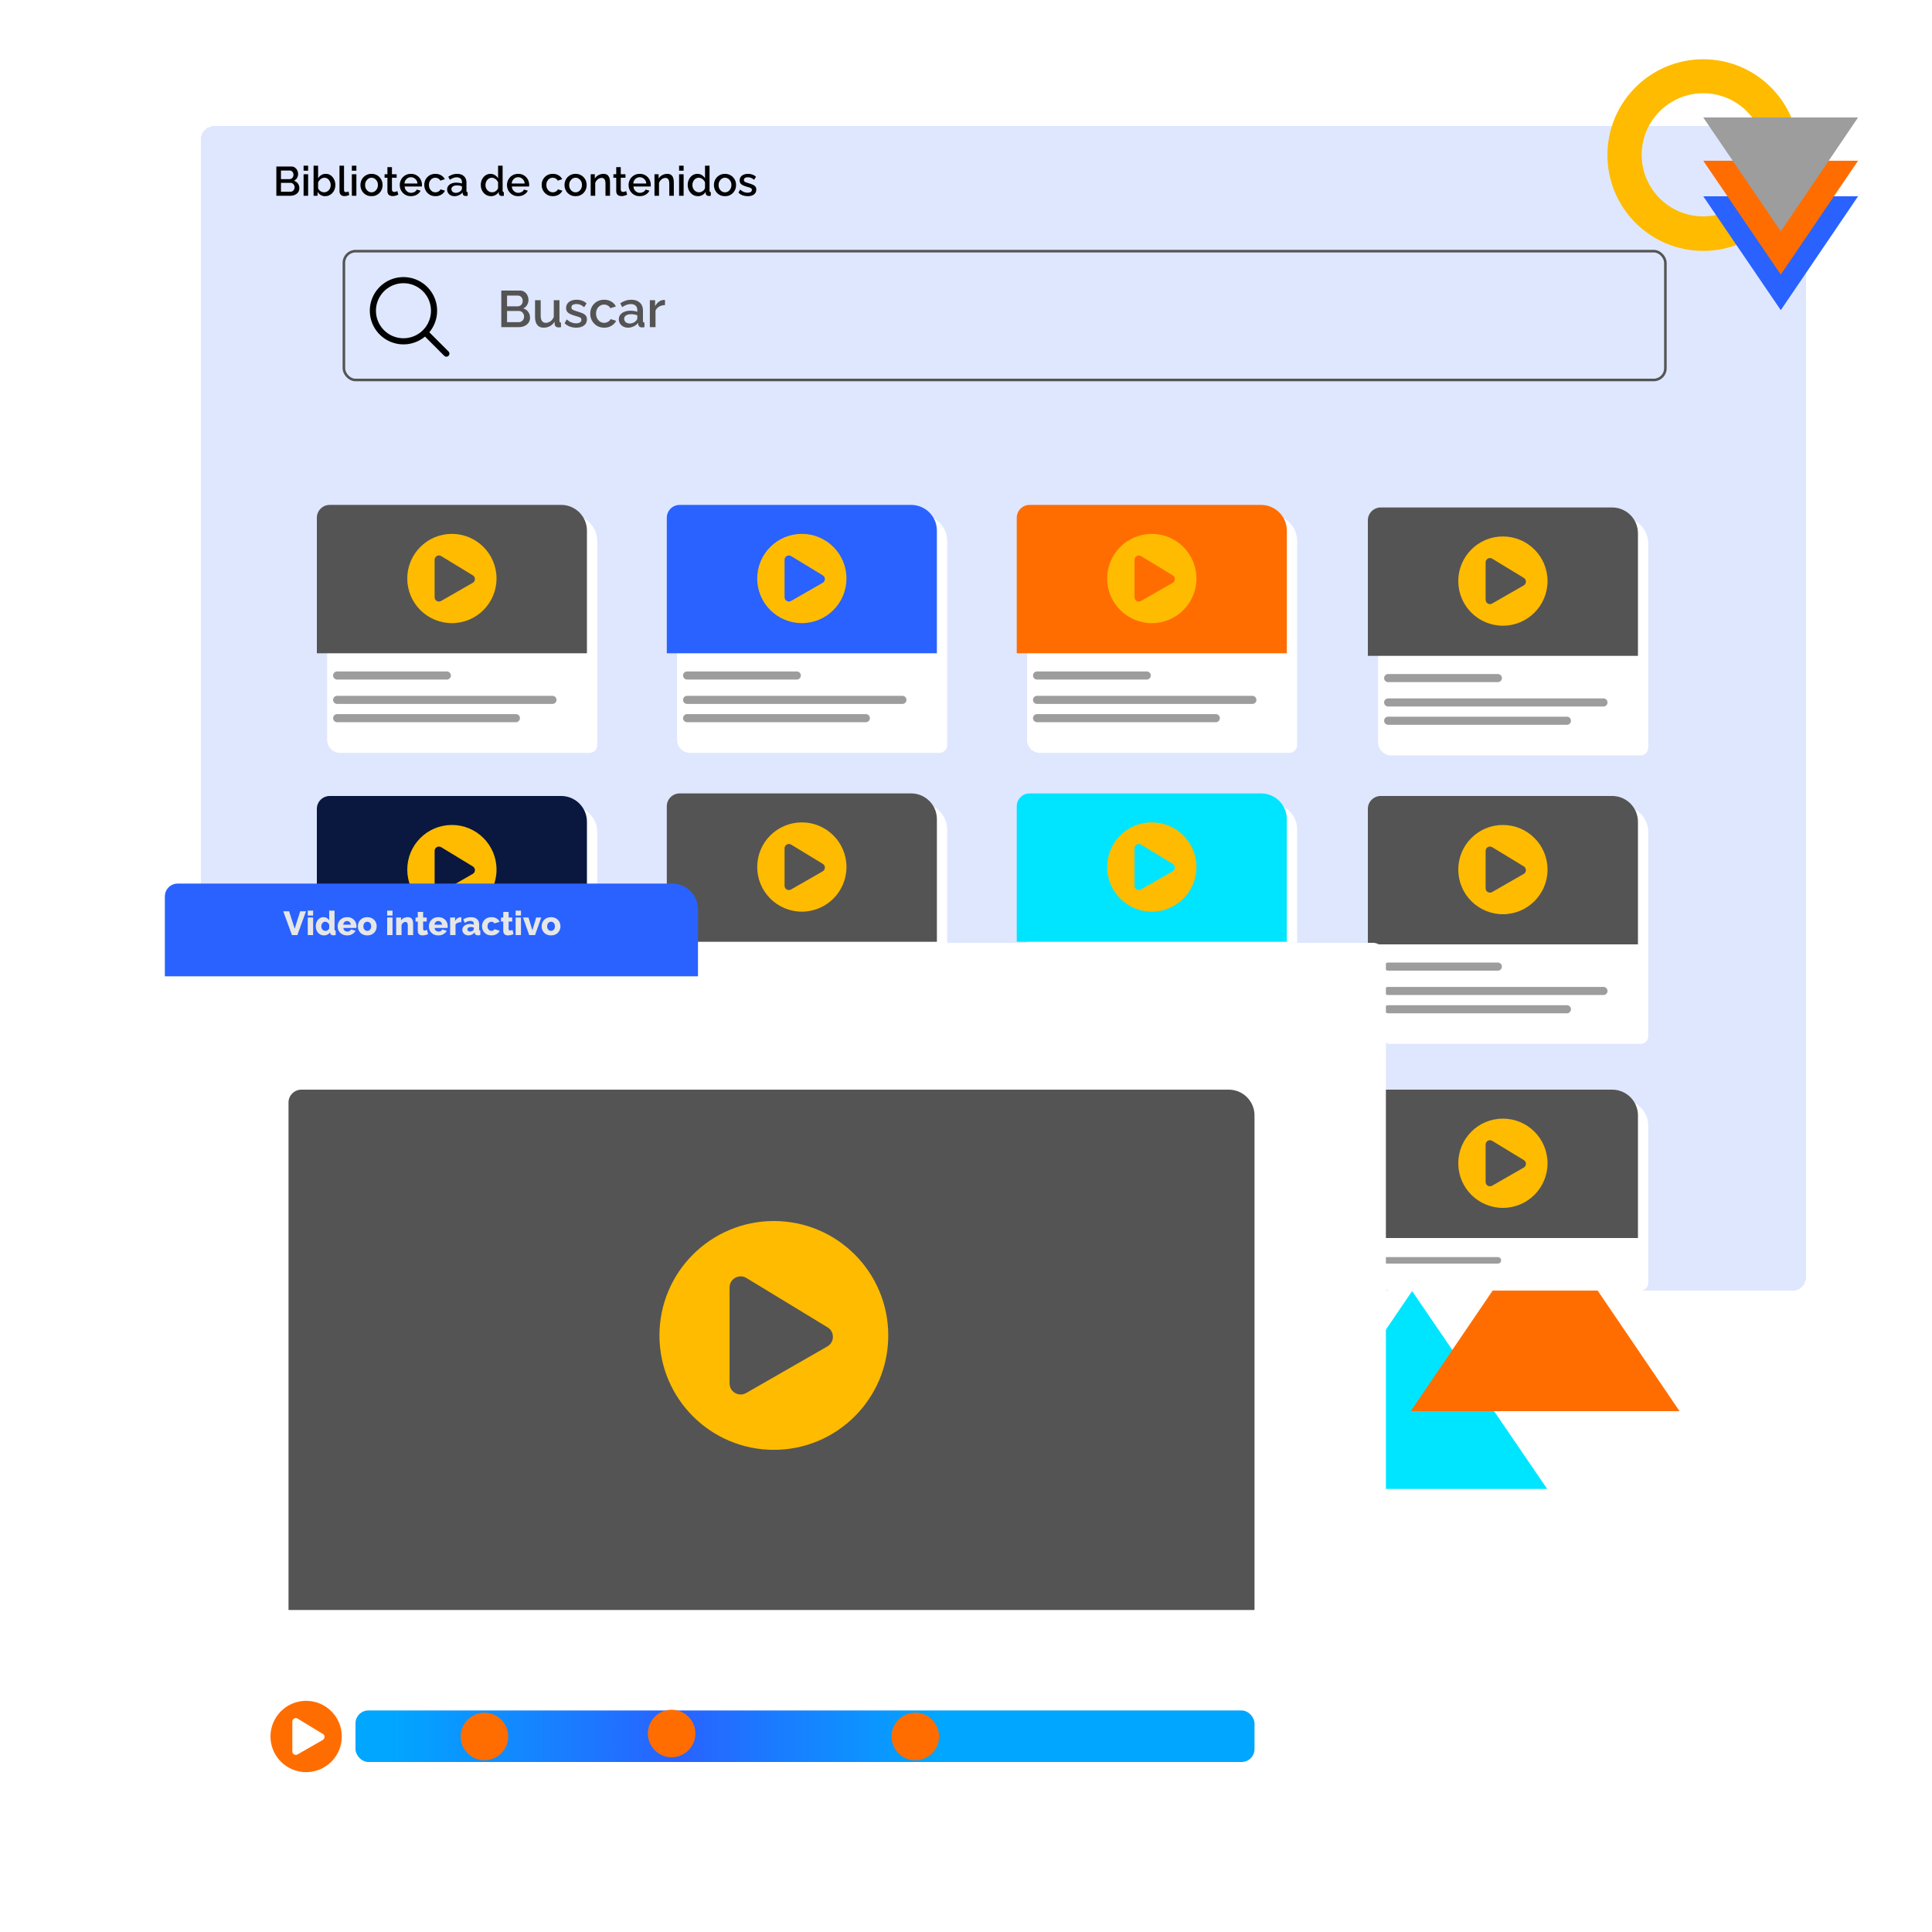 <svg width="750" height="750" viewBox="0 0 750 750" fill="none" xmlns="http://www.w3.org/2000/svg">
<rect width="750" height="750" fill="white"/>
<path d="M600.616 578H496L548.176 501.193L600.616 578Z" fill="#00E5FF"/>
<path d="M651.997 547.807H547.646L599.822 471L651.997 547.807Z" fill="#FF6D00"/>
<g filter="url(#filter0_d_628_968)">
<rect x="78" y="45" width="623" height="452" rx="5" fill="#2962FF" fill-opacity="0.15" shape-rendering="crispEdges"/>
</g>
<path d="M205.76 123.34C205.76 124.1 205.56 124.753 205.16 125.3C204.773 125.847 204.247 126.267 203.58 126.56C202.913 126.853 202.18 127 201.38 127H194.6V112.8H201.92C202.587 112.8 203.16 112.98 203.64 113.34C204.133 113.687 204.507 114.14 204.76 114.7C205.027 115.247 205.16 115.82 205.16 116.42C205.16 117.113 204.98 117.767 204.62 118.38C204.273 118.98 203.773 119.427 203.12 119.72C203.933 119.96 204.573 120.4 205.04 121.04C205.52 121.667 205.76 122.433 205.76 123.34ZM203.46 122.92C203.46 122.52 203.373 122.16 203.2 121.84C203.04 121.507 202.813 121.24 202.52 121.04C202.24 120.827 201.907 120.72 201.52 120.72H196.84V125.06H201.38C201.78 125.06 202.133 124.967 202.44 124.78C202.76 124.58 203.007 124.32 203.18 124C203.367 123.667 203.46 123.307 203.46 122.92ZM196.84 114.74V118.92H200.96C201.333 118.92 201.667 118.833 201.96 118.66C202.253 118.473 202.487 118.227 202.66 117.92C202.833 117.6 202.92 117.24 202.92 116.84C202.92 116.427 202.84 116.067 202.68 115.76C202.52 115.44 202.3 115.193 202.02 115.02C201.753 114.833 201.44 114.74 201.08 114.74H196.84ZM207.697 122.94V116.54H209.897V122.5C209.897 123.433 210.063 124.14 210.397 124.62C210.743 125.087 211.243 125.32 211.897 125.32C212.31 125.32 212.71 125.233 213.097 125.06C213.497 124.887 213.857 124.633 214.177 124.3C214.51 123.953 214.777 123.54 214.977 123.06V116.54H217.177V124.52C217.177 124.773 217.223 124.953 217.317 125.06C217.41 125.167 217.563 125.227 217.777 125.24V127C217.55 127.04 217.363 127.067 217.217 127.08C217.07 127.093 216.93 127.1 216.797 127.1C216.397 127.1 216.063 126.993 215.797 126.78C215.53 126.553 215.377 126.267 215.337 125.92L215.297 124.88C214.83 125.64 214.223 126.22 213.477 126.62C212.73 127.007 211.91 127.2 211.017 127.2C209.923 127.2 209.097 126.84 208.537 126.12C207.977 125.4 207.697 124.34 207.697 122.94ZM223.704 127.2C222.824 127.2 221.991 127.06 221.204 126.78C220.417 126.487 219.744 126.053 219.184 125.48L220.004 124C220.604 124.533 221.204 124.92 221.804 125.16C222.417 125.4 223.024 125.52 223.624 125.52C224.237 125.52 224.737 125.407 225.124 125.18C225.511 124.94 225.704 124.593 225.704 124.14C225.704 123.807 225.604 123.56 225.404 123.4C225.204 123.24 224.911 123.1 224.524 122.98C224.151 122.86 223.697 122.727 223.164 122.58C222.417 122.353 221.791 122.12 221.284 121.88C220.777 121.627 220.397 121.32 220.144 120.96C219.891 120.6 219.764 120.14 219.764 119.58C219.764 118.9 219.937 118.32 220.284 117.84C220.631 117.36 221.111 116.993 221.724 116.74C222.351 116.487 223.071 116.36 223.884 116.36C224.644 116.36 225.344 116.48 225.984 116.72C226.637 116.947 227.211 117.307 227.704 117.8L226.764 119.26C226.297 118.833 225.817 118.52 225.324 118.32C224.844 118.12 224.324 118.02 223.764 118.02C223.444 118.02 223.137 118.06 222.844 118.14C222.551 118.207 222.304 118.34 222.104 118.54C221.917 118.727 221.824 118.993 221.824 119.34C221.824 119.62 221.904 119.847 222.064 120.02C222.224 120.193 222.464 120.34 222.784 120.46C223.104 120.58 223.497 120.713 223.964 120.86C224.777 121.1 225.471 121.34 226.044 121.58C226.617 121.807 227.057 122.107 227.364 122.48C227.684 122.84 227.844 123.34 227.844 123.98C227.844 124.993 227.464 125.787 226.704 126.36C225.957 126.92 224.957 127.2 223.704 127.2ZM234.548 127.2C233.735 127.2 232.995 127.06 232.328 126.78C231.675 126.487 231.108 126.087 230.628 125.58C230.148 125.073 229.775 124.493 229.508 123.84C229.255 123.187 229.128 122.493 229.128 121.76C229.128 120.773 229.348 119.873 229.788 119.06C230.242 118.247 230.868 117.593 231.668 117.1C232.482 116.607 233.442 116.36 234.548 116.36C235.615 116.36 236.542 116.6 237.328 117.08C238.128 117.547 238.715 118.173 239.088 118.96L236.948 119.64C236.708 119.2 236.368 118.86 235.928 118.62C235.502 118.367 235.028 118.24 234.508 118.24C233.922 118.24 233.388 118.393 232.908 118.7C232.442 118.993 232.068 119.407 231.788 119.94C231.522 120.46 231.388 121.067 231.388 121.76C231.388 122.427 231.528 123.033 231.808 123.58C232.088 124.113 232.462 124.54 232.928 124.86C233.408 125.167 233.942 125.32 234.528 125.32C234.888 125.32 235.235 125.26 235.568 125.14C235.915 125.007 236.215 124.833 236.468 124.62C236.722 124.393 236.902 124.147 237.008 123.88L239.168 124.52C238.942 125.04 238.602 125.5 238.148 125.9C237.708 126.3 237.182 126.62 236.568 126.86C235.968 127.087 235.295 127.2 234.548 127.2ZM240.22 123.94C240.22 123.273 240.407 122.693 240.78 122.2C241.167 121.693 241.693 121.307 242.36 121.04C243.027 120.76 243.8 120.62 244.68 120.62C245.147 120.62 245.62 120.653 246.1 120.72C246.593 120.787 247.027 120.893 247.4 121.04V120.38C247.4 119.647 247.18 119.073 246.74 118.66C246.3 118.247 245.667 118.04 244.84 118.04C244.253 118.04 243.7 118.147 243.18 118.36C242.66 118.56 242.107 118.847 241.52 119.22L240.78 117.74C241.473 117.273 242.167 116.927 242.86 116.7C243.567 116.473 244.307 116.36 245.08 116.36C246.48 116.36 247.58 116.733 248.38 117.48C249.193 118.213 249.6 119.26 249.6 120.62V124.52C249.6 124.773 249.64 124.953 249.72 125.06C249.813 125.167 249.967 125.227 250.18 125.24V127C249.98 127.04 249.8 127.067 249.64 127.08C249.48 127.093 249.347 127.1 249.24 127.1C248.773 127.1 248.42 126.987 248.18 126.76C247.94 126.533 247.8 126.267 247.76 125.96L247.7 125.36C247.247 125.947 246.667 126.4 245.96 126.72C245.253 127.04 244.54 127.2 243.82 127.2C243.127 127.2 242.507 127.06 241.96 126.78C241.413 126.487 240.987 126.093 240.68 125.6C240.373 125.107 240.22 124.553 240.22 123.94ZM246.88 124.58C247.04 124.407 247.167 124.233 247.26 124.06C247.353 123.887 247.4 123.733 247.4 123.6V122.4C247.027 122.253 246.633 122.147 246.22 122.08C245.807 122 245.4 121.96 245 121.96C244.2 121.96 243.547 122.12 243.04 122.44C242.547 122.76 242.3 123.2 242.3 123.76C242.3 124.067 242.38 124.36 242.54 124.64C242.713 124.92 242.953 125.147 243.26 125.32C243.58 125.493 243.973 125.58 244.44 125.58C244.92 125.58 245.38 125.487 245.82 125.3C246.26 125.113 246.613 124.873 246.88 124.58ZM258.149 118.44C257.296 118.453 256.536 118.647 255.869 119.02C255.216 119.393 254.749 119.92 254.469 120.6V127H252.269V116.54H254.309V118.88C254.669 118.16 255.143 117.587 255.729 117.16C256.316 116.72 256.936 116.48 257.589 116.44C257.723 116.44 257.829 116.44 257.909 116.44C258.003 116.44 258.083 116.447 258.149 116.46V118.44Z" fill="#545454"/>
<rect x="133.5" y="97.5" width="513" height="50" rx="4.5" stroke="#545454"/>
<path fill-rule="evenodd" clip-rule="evenodd" d="M156.625 109.937C155.221 109.937 153.832 110.214 152.535 110.751C151.238 111.288 150.06 112.075 149.068 113.068C148.075 114.06 147.288 115.238 146.751 116.535C146.214 117.832 145.938 119.221 145.938 120.625C145.938 122.028 146.214 123.418 146.751 124.715C147.288 126.012 148.075 127.19 149.068 128.182C150.06 129.175 151.238 129.962 152.535 130.499C153.832 131.036 155.221 131.312 156.625 131.312C159.46 131.312 162.178 130.186 164.182 128.182C166.186 126.178 167.312 123.459 167.312 120.625C167.312 117.79 166.186 115.072 164.182 113.068C162.178 111.063 159.46 109.937 156.625 109.937ZM143.563 120.625C143.563 118.527 144.068 116.46 145.036 114.599C146.004 112.738 147.406 111.138 149.124 109.933C150.841 108.728 152.823 107.955 154.903 107.678C156.982 107.402 159.098 107.63 161.07 108.344C163.043 109.058 164.814 110.236 166.235 111.779C167.656 113.323 168.684 115.186 169.233 117.21C169.781 119.235 169.834 121.362 169.387 123.412C168.94 125.461 168.006 127.373 166.663 128.985L174.089 136.411C174.206 136.52 174.299 136.651 174.364 136.796C174.429 136.942 174.464 137.099 174.467 137.259C174.47 137.418 174.44 137.576 174.381 137.724C174.321 137.872 174.232 138.007 174.119 138.119C174.007 138.232 173.872 138.321 173.724 138.381C173.576 138.44 173.418 138.47 173.259 138.467C173.099 138.464 172.942 138.429 172.796 138.364C172.651 138.299 172.52 138.206 172.411 138.089L164.985 130.663C163.077 132.252 160.757 133.265 158.294 133.582C155.832 133.899 153.33 133.508 151.082 132.455C148.834 131.401 146.933 129.729 145.601 127.634C144.269 125.539 143.562 123.108 143.563 120.625Z" fill="black"/>
<g filter="url(#filter1_d_628_968)">
<path d="M123 201C123 198.239 125.239 196 128 196H217.85C223.373 196 227.85 200.477 227.85 206V285.25C227.85 286.907 226.507 288.25 224.85 288.25H128C125.239 288.25 123 286.011 123 283.25V201Z" fill="white"/>
</g>
<path d="M129.308 271.692C129.308 270.821 130.014 270.115 130.885 270.115H214.462C215.332 270.115 216.039 270.821 216.039 271.692C216.039 272.563 215.332 273.269 214.462 273.269H130.885C130.014 273.269 129.308 272.563 129.308 271.692Z" fill="#9D9D9D"/>
<path d="M129.308 278.788C129.308 277.917 130.014 277.211 130.885 277.211H200.269C201.14 277.211 201.846 277.917 201.846 278.788C201.846 279.659 201.14 280.365 200.269 280.365H130.885C130.014 280.365 129.308 279.659 129.308 278.788Z" fill="#9D9D9D"/>
<path d="M129.308 262.231C129.308 261.36 130.014 260.654 130.885 260.654H173.462C174.332 260.654 175.039 261.36 175.039 262.231C175.039 263.102 174.332 263.808 173.462 263.808H130.885C130.014 263.808 129.308 263.102 129.308 262.231Z" fill="#9D9D9D"/>
<path d="M123 201C123 198.239 125.239 196 128 196H217.85C223.373 196 227.85 200.477 227.85 206V253.6H123V201Z" fill="#545454"/>
<path d="M175.425 207.25C165.854 207.25 158.1 215.004 158.1 224.575C158.1 234.146 165.854 241.9 175.425 241.9C184.996 241.9 192.75 234.146 192.75 224.575C192.75 215.004 184.996 207.25 175.425 207.25ZM183.508 226.252L171.212 233.307C170.109 233.922 168.719 233.133 168.719 231.84V217.31C168.719 216.024 170.102 215.228 171.212 215.843L183.508 223.318C184.653 223.96 184.653 225.616 183.508 226.252Z" fill="#FFBB00"/>
<g filter="url(#filter2_d_628_968)">
<path d="M123 314C123 311.239 125.239 309 128 309H217.85C223.373 309 227.85 313.477 227.85 319V398.25C227.85 399.907 226.507 401.25 224.85 401.25H128C125.239 401.25 123 399.011 123 396.25V314Z" fill="white"/>
</g>
<path d="M129.308 384.692C129.308 383.821 130.014 383.115 130.885 383.115H214.462C215.332 383.115 216.039 383.821 216.039 384.692C216.039 385.563 215.332 386.269 214.462 386.269H130.885C130.014 386.269 129.308 385.563 129.308 384.692Z" fill="#9D9D9D"/>
<path d="M129.308 391.788C129.308 390.917 130.014 390.211 130.885 390.211H200.269C201.14 390.211 201.846 390.917 201.846 391.788C201.846 392.659 201.14 393.365 200.269 393.365H130.885C130.014 393.365 129.308 392.659 129.308 391.788Z" fill="#9D9D9D"/>
<path d="M129.308 375.231C129.308 374.36 130.014 373.654 130.885 373.654H173.462C174.332 373.654 175.039 374.36 175.039 375.231C175.039 376.102 174.332 376.808 173.462 376.808H130.885C130.014 376.808 129.308 376.102 129.308 375.231Z" fill="#9D9D9D"/>
<path d="M123 314C123 311.239 125.239 309 128 309H217.85C223.373 309 227.85 313.477 227.85 319V366.6H123V314Z" fill="#0A1840"/>
<path d="M175.425 320.25C165.854 320.25 158.1 328.004 158.1 337.575C158.1 347.146 165.854 354.9 175.425 354.9C184.996 354.9 192.75 347.146 192.75 337.575C192.75 328.004 184.996 320.25 175.425 320.25ZM183.508 339.252L171.212 346.307C170.109 346.922 168.719 346.133 168.719 344.84V330.31C168.719 329.024 170.102 328.228 171.212 328.843L183.508 336.318C184.653 336.96 184.653 338.616 183.508 339.252Z" fill="#FFBB00"/>
<g filter="url(#filter3_d_628_968)">
<path d="M258.85 201C258.85 198.239 261.089 196 263.85 196H353.7C359.223 196 363.7 200.477 363.7 206V285.25C363.7 286.907 362.357 288.25 360.7 288.25H263.85C261.089 288.25 258.85 286.011 258.85 283.25V201Z" fill="white"/>
</g>
<path d="M265.158 271.692C265.158 270.821 265.864 270.115 266.735 270.115H350.312C351.183 270.115 351.889 270.821 351.889 271.692C351.889 272.563 351.183 273.269 350.312 273.269H266.735C265.864 273.269 265.158 272.563 265.158 271.692Z" fill="#9D9D9D"/>
<path d="M265.158 278.788C265.158 277.917 265.864 277.211 266.735 277.211H336.119C336.99 277.211 337.696 277.917 337.696 278.788C337.696 279.659 336.99 280.365 336.119 280.365H266.735C265.864 280.365 265.158 279.659 265.158 278.788Z" fill="#9D9D9D"/>
<path d="M265.158 262.231C265.158 261.36 265.864 260.654 266.735 260.654H309.312C310.183 260.654 310.889 261.36 310.889 262.231C310.889 263.102 310.183 263.808 309.312 263.808H266.735C265.864 263.808 265.158 263.102 265.158 262.231Z" fill="#9D9D9D"/>
<path d="M258.85 201C258.85 198.239 261.089 196 263.85 196H353.7C359.223 196 363.7 200.477 363.7 206V253.6H258.85V201Z" fill="#2962FF"/>
<path d="M311.275 207.25C301.705 207.25 293.95 215.004 293.95 224.575C293.95 234.146 301.705 241.9 311.275 241.9C320.846 241.9 328.6 234.146 328.6 224.575C328.6 215.004 320.846 207.25 311.275 207.25ZM319.358 226.252L307.063 233.307C305.959 233.922 304.569 233.133 304.569 231.84V217.31C304.569 216.024 305.952 215.228 307.063 215.843L319.358 223.318C320.504 223.96 320.504 225.616 319.358 226.252Z" fill="#FFBB00"/>
<g filter="url(#filter4_d_628_968)">
<path d="M258.85 313C258.85 310.239 261.089 308 263.85 308H353.7C359.223 308 363.7 312.477 363.7 318V397.25C363.7 398.907 362.357 400.25 360.7 400.25H263.85C261.089 400.25 258.85 398.011 258.85 395.25V313Z" fill="white"/>
</g>
<path d="M265.158 383.692C265.158 382.821 265.864 382.115 266.735 382.115H350.312C351.183 382.115 351.889 382.821 351.889 383.692C351.889 384.563 351.183 385.269 350.312 385.269H266.735C265.864 385.269 265.158 384.563 265.158 383.692Z" fill="#9D9D9D"/>
<path d="M265.158 390.789C265.158 389.918 265.864 389.212 266.735 389.212H336.119C336.99 389.212 337.696 389.918 337.696 390.789C337.696 391.66 336.99 392.366 336.119 392.366H266.735C265.864 392.366 265.158 391.66 265.158 390.789Z" fill="#9D9D9D"/>
<path d="M265.158 374.231C265.158 373.36 265.864 372.654 266.735 372.654H309.312C310.183 372.654 310.889 373.36 310.889 374.231C310.889 375.102 310.183 375.808 309.312 375.808H266.735C265.864 375.808 265.158 375.102 265.158 374.231Z" fill="#9D9D9D"/>
<path d="M258.85 313C258.85 310.239 261.089 308 263.85 308H353.7C359.223 308 363.7 312.477 363.7 318V365.6H258.85V313Z" fill="#545454"/>
<path d="M311.275 319.25C301.705 319.25 293.95 327.005 293.95 336.575C293.95 346.146 301.705 353.9 311.275 353.9C320.846 353.9 328.6 346.146 328.6 336.575C328.6 327.005 320.846 319.25 311.275 319.25ZM319.358 338.252L307.063 345.308C305.959 345.922 304.569 345.133 304.569 343.841V329.31C304.569 328.025 305.952 327.228 307.063 327.843L319.358 335.318C320.504 335.96 320.504 337.616 319.358 338.252Z" fill="#FFBB00"/>
<g filter="url(#filter5_d_628_968)">
<path d="M394.7 201C394.7 198.239 396.939 196 399.7 196H489.55C495.073 196 499.55 200.477 499.55 206V285.25C499.55 286.907 498.207 288.25 496.55 288.25H399.7C396.939 288.25 394.7 286.011 394.7 283.25V201Z" fill="white"/>
</g>
<path d="M401.008 271.692C401.008 270.821 401.714 270.115 402.585 270.115H486.162C487.033 270.115 487.739 270.821 487.739 271.692C487.739 272.563 487.033 273.269 486.162 273.269H402.585C401.714 273.269 401.008 272.563 401.008 271.692Z" fill="#9D9D9D"/>
<path d="M401.008 278.788C401.008 277.917 401.714 277.211 402.585 277.211H471.969C472.84 277.211 473.546 277.917 473.546 278.788C473.546 279.659 472.84 280.365 471.969 280.365H402.585C401.714 280.365 401.008 279.659 401.008 278.788Z" fill="#9D9D9D"/>
<path d="M401.008 262.231C401.008 261.36 401.714 260.654 402.585 260.654H445.162C446.033 260.654 446.739 261.36 446.739 262.231C446.739 263.102 446.033 263.808 445.162 263.808H402.585C401.714 263.808 401.008 263.102 401.008 262.231Z" fill="#9D9D9D"/>
<path d="M394.7 201C394.7 198.239 396.939 196 399.7 196H489.55C495.073 196 499.55 200.477 499.55 206V253.6H394.7V201Z" fill="#FF6D00"/>
<path d="M447.125 207.25C437.555 207.25 429.8 215.004 429.8 224.575C429.8 234.146 437.555 241.9 447.125 241.9C456.696 241.9 464.45 234.146 464.45 224.575C464.45 215.004 456.696 207.25 447.125 207.25ZM455.208 226.252L442.913 233.307C441.809 233.922 440.419 233.133 440.419 231.84V217.31C440.419 216.024 441.802 215.228 442.913 215.843L455.208 223.318C456.354 223.96 456.354 225.616 455.208 226.252Z" fill="#FFBB00"/>
<g filter="url(#filter6_d_628_968)">
<path d="M531 202C531 199.239 533.239 197 536 197H625.85C631.373 197 635.85 201.477 635.85 207V286.25C635.85 287.907 634.507 289.25 632.85 289.25H536C533.239 289.25 531 287.011 531 284.25V202Z" fill="white"/>
</g>
<path d="M537.308 272.692C537.308 271.821 538.014 271.115 538.885 271.115H622.461C623.332 271.115 624.038 271.821 624.038 272.692C624.038 273.563 623.332 274.269 622.461 274.269H538.885C538.014 274.269 537.308 273.563 537.308 272.692Z" fill="#9D9D9D"/>
<path d="M537.308 279.788C537.308 278.917 538.014 278.211 538.885 278.211H608.269C609.14 278.211 609.846 278.917 609.846 279.788C609.846 280.659 609.14 281.365 608.269 281.365H538.885C538.014 281.365 537.308 280.659 537.308 279.788Z" fill="#9D9D9D"/>
<path d="M537.308 263.231C537.308 262.36 538.014 261.654 538.885 261.654H581.461C582.332 261.654 583.038 262.36 583.038 263.231C583.038 264.102 582.332 264.808 581.461 264.808H538.885C538.014 264.808 537.308 264.102 537.308 263.231Z" fill="#9D9D9D"/>
<path d="M531 202C531 199.239 533.239 197 536 197H625.85C631.373 197 635.85 201.477 635.85 207V254.6H531V202Z" fill="#545454"/>
<path d="M583.425 208.25C573.854 208.25 566.1 216.004 566.1 225.575C566.1 235.146 573.854 242.9 583.425 242.9C592.996 242.9 600.75 235.146 600.75 225.575C600.75 216.004 592.996 208.25 583.425 208.25ZM591.508 227.252L579.213 234.307C578.109 234.922 576.719 234.133 576.719 232.84V218.31C576.719 217.024 578.102 216.228 579.213 216.843L591.508 224.318C592.653 224.96 592.653 226.616 591.508 227.252Z" fill="#FFBB00"/>
<g filter="url(#filter7_d_628_968)">
<path d="M394.7 313C394.7 310.239 396.939 308 399.7 308H489.55C495.073 308 499.55 312.477 499.55 318V397.25C499.55 398.907 498.207 400.25 496.55 400.25H399.7C396.939 400.25 394.7 398.011 394.7 395.25V313Z" fill="white"/>
</g>
<path d="M401.008 383.692C401.008 382.821 401.714 382.115 402.585 382.115H486.162C487.033 382.115 487.739 382.821 487.739 383.692C487.739 384.563 487.033 385.269 486.162 385.269H402.585C401.714 385.269 401.008 384.563 401.008 383.692Z" fill="#9D9D9D"/>
<path d="M401.008 390.789C401.008 389.918 401.714 389.212 402.585 389.212H471.969C472.84 389.212 473.546 389.918 473.546 390.789C473.546 391.66 472.84 392.366 471.969 392.366H402.585C401.714 392.366 401.008 391.66 401.008 390.789Z" fill="#9D9D9D"/>
<path d="M401.008 374.231C401.008 373.36 401.714 372.654 402.585 372.654H445.162C446.033 372.654 446.739 373.36 446.739 374.231C446.739 375.102 446.033 375.808 445.162 375.808H402.585C401.714 375.808 401.008 375.102 401.008 374.231Z" fill="#9D9D9D"/>
<path d="M394.7 313C394.7 310.239 396.939 308 399.7 308H489.55C495.073 308 499.55 312.477 499.55 318V365.6H394.7V313Z" fill="#00E5FF"/>
<path d="M447.125 319.25C437.555 319.25 429.8 327.005 429.8 336.575C429.8 346.146 437.555 353.9 447.125 353.9C456.696 353.9 464.45 346.146 464.45 336.575C464.45 327.005 456.696 319.25 447.125 319.25ZM455.208 338.252L442.913 345.308C441.809 345.922 440.419 345.133 440.419 343.841V329.31C440.419 328.025 441.802 327.228 442.913 327.843L455.208 335.318C456.354 335.96 456.354 337.616 455.208 338.252Z" fill="#FFBB00"/>
<g filter="url(#filter8_d_628_968)">
<path d="M531 314C531 311.239 533.239 309 536 309H625.85C631.373 309 635.85 313.477 635.85 319V398.25C635.85 399.907 634.507 401.25 632.85 401.25H536C533.239 401.25 531 399.011 531 396.25V314Z" fill="white"/>
</g>
<path d="M537.308 384.692C537.308 383.821 538.014 383.115 538.885 383.115H622.461C623.332 383.115 624.038 383.821 624.038 384.692C624.038 385.563 623.332 386.269 622.461 386.269H538.885C538.014 386.269 537.308 385.563 537.308 384.692Z" fill="#9D9D9D"/>
<path d="M537.308 391.789C537.308 390.918 538.014 390.212 538.885 390.212H608.269C609.14 390.212 609.846 390.918 609.846 391.789C609.846 392.66 609.14 393.366 608.269 393.366H538.885C538.014 393.366 537.308 392.66 537.308 391.789Z" fill="#9D9D9D"/>
<path d="M537.308 375.231C537.308 374.36 538.014 373.654 538.885 373.654H581.461C582.332 373.654 583.038 374.36 583.038 375.231C583.038 376.102 582.332 376.808 581.461 376.808H538.885C538.014 376.808 537.308 376.102 537.308 375.231Z" fill="#9D9D9D"/>
<path d="M531 314C531 311.239 533.239 309 536 309H625.85C631.373 309 635.85 313.477 635.85 319V366.6H531V314Z" fill="#545454"/>
<path d="M583.425 320.25C573.854 320.25 566.1 328.005 566.1 337.575C566.1 347.146 573.854 354.9 583.425 354.9C592.996 354.9 600.75 347.146 600.75 337.575C600.75 328.005 592.996 320.25 583.425 320.25ZM591.508 339.252L579.213 346.308C578.109 346.922 576.719 346.133 576.719 344.841V330.31C576.719 329.025 578.102 328.228 579.213 328.843L591.508 336.318C592.653 336.96 592.653 338.616 591.508 339.252Z" fill="#FFBB00"/>
<g filter="url(#filter9_d_628_968)">
<path d="M531 428C531 425.239 533.239 423 536 423H625.85C631.373 423 635.85 427.477 635.85 433V494C635.85 495.657 634.507 497 632.85 497H536C533.239 497 531 494.761 531 492V428Z" fill="white"/>
</g>
<path d="M537 489.265C537 488.566 537.566 488 538.265 488H581.466C582.164 488 582.731 488.566 582.731 489.265C582.731 489.964 582.164 490.53 581.466 490.53H538.265C537.566 490.53 537 489.964 537 489.265Z" fill="#9D9D9D"/>
<path d="M531 428C531 425.239 533.239 423 536 423H625.85C631.373 423 635.85 427.477 635.85 433V480.6H531V428Z" fill="#545454"/>
<path d="M583.425 434.25C573.854 434.25 566.1 442.005 566.1 451.575C566.1 461.146 573.854 468.9 583.425 468.9C592.996 468.9 600.75 461.146 600.75 451.575C600.75 442.005 592.996 434.25 583.425 434.25ZM591.508 453.252L579.213 460.308C578.109 460.922 576.719 460.133 576.719 458.841V444.31C576.719 443.025 578.102 442.228 579.213 442.843L591.508 450.318C592.653 450.96 592.653 452.616 591.508 453.252Z" fill="#FFBB00"/>
<g filter="url(#filter10_d_628_968)">
<path d="M395 428C395 425.239 397.239 423 400 423H489.85C495.373 423 499.85 427.477 499.85 433V494C499.85 495.657 498.507 497 496.85 497H400C397.239 497 395 494.761 395 492V428Z" fill="white"/>
</g>
<path d="M401 489.265C401 488.566 401.566 488 402.265 488H445.466C446.164 488 446.731 488.566 446.731 489.265C446.731 489.964 446.164 490.53 445.466 490.53H402.265C401.566 490.53 401 489.964 401 489.265Z" fill="#9D9D9D"/>
<path d="M395 428C395 425.239 397.239 423 400 423H489.85C495.373 423 499.85 427.477 499.85 433V480.6H395V428Z" fill="#545454"/>
<path d="M447.425 434.25C437.854 434.25 430.1 442.005 430.1 451.575C430.1 461.146 437.854 468.9 447.425 468.9C456.996 468.9 464.75 461.146 464.75 451.575C464.75 442.005 456.996 434.25 447.425 434.25ZM455.508 453.252L443.213 460.308C442.109 460.922 440.719 460.133 440.719 458.841V444.31C440.719 443.025 442.102 442.228 443.213 442.843L455.508 450.318C456.653 450.96 456.653 452.616 455.508 453.252Z" fill="#FFBB00"/>
<g filter="url(#filter11_d_628_968)">
<path d="M257 428C257 425.239 259.239 423 262 423H351.85C357.373 423 361.85 427.477 361.85 433V494C361.85 495.657 360.507 497 358.85 497H262C259.239 497 257 494.761 257 492V428Z" fill="white"/>
</g>
<path d="M263 489.265C263 488.566 263.566 488 264.265 488H307.466C308.164 488 308.731 488.566 308.731 489.265C308.731 489.964 308.164 490.53 307.466 490.53H264.265C263.566 490.53 263 489.964 263 489.265Z" fill="#9D9D9D"/>
<path d="M257 428C257 425.239 259.239 423 262 423H351.85C357.373 423 361.85 427.477 361.85 433V480.6H257V428Z" fill="#9D9D9D"/>
<path d="M309.425 434.25C299.854 434.25 292.1 442.005 292.1 451.575C292.1 461.146 299.854 468.9 309.425 468.9C318.996 468.9 326.75 461.146 326.75 451.575C326.75 442.005 318.996 434.25 309.425 434.25ZM317.508 453.252L305.212 460.308C304.109 460.922 302.719 460.133 302.719 458.841V444.31C302.719 443.025 304.102 442.228 305.212 442.843L317.508 450.318C318.653 450.96 318.653 452.616 317.508 453.252Z" fill="#FFBB00"/>
<g filter="url(#filter12_d_628_968)">
<path d="M123 428C123 425.239 125.239 423 128 423H217.85C223.373 423 227.85 427.477 227.85 433V494C227.85 495.657 226.507 497 224.85 497H128C125.239 497 123 494.761 123 492V428Z" fill="white"/>
</g>
<path d="M129 489.265C129 488.566 129.566 488 130.265 488H173.466C174.164 488 174.731 488.566 174.731 489.265C174.731 489.964 174.164 490.53 173.466 490.53H130.265C129.566 490.53 129 489.964 129 489.265Z" fill="#9D9D9D"/>
<path d="M123 428C123 425.239 125.239 423 128 423H217.85C223.373 423 227.85 427.477 227.85 433V480.6H123V428Z" fill="#545454"/>
<path d="M175.425 434.25C165.854 434.25 158.1 442.005 158.1 451.575C158.1 461.146 165.854 468.9 175.425 468.9C184.996 468.9 192.75 461.146 192.75 451.575C192.75 442.005 184.996 434.25 175.425 434.25ZM183.508 453.252L171.212 460.308C170.109 460.922 168.719 460.133 168.719 458.841V444.31C168.719 443.025 170.102 442.228 171.212 442.843L183.508 450.318C184.653 450.96 184.653 452.616 183.508 453.252Z" fill="#FFBB00"/>
<path d="M116.208 73.072C116.208 73.68 116.048 74.203 115.728 74.64C115.419 75.077 114.997 75.413 114.464 75.648C113.931 75.883 113.344 76 112.704 76H107.28V64.64H113.136C113.669 64.64 114.128 64.784 114.512 65.072C114.907 65.349 115.205 65.712 115.408 66.16C115.621 66.597 115.728 67.056 115.728 67.536C115.728 68.091 115.584 68.613 115.296 69.104C115.019 69.584 114.619 69.941 114.096 70.176C114.747 70.368 115.259 70.72 115.632 71.232C116.016 71.733 116.208 72.347 116.208 73.072ZM114.368 72.736C114.368 72.416 114.299 72.128 114.16 71.872C114.032 71.605 113.851 71.392 113.616 71.232C113.392 71.061 113.125 70.976 112.816 70.976H109.072V74.448H112.704C113.024 74.448 113.307 74.373 113.552 74.224C113.808 74.064 114.005 73.856 114.144 73.6C114.293 73.333 114.368 73.045 114.368 72.736ZM109.072 66.192V69.536H112.368C112.667 69.536 112.933 69.467 113.168 69.328C113.403 69.179 113.589 68.981 113.728 68.736C113.867 68.48 113.936 68.192 113.936 67.872C113.936 67.541 113.872 67.253 113.744 67.008C113.616 66.752 113.44 66.555 113.216 66.416C113.003 66.267 112.752 66.192 112.464 66.192H109.072ZM117.853 76V67.632H119.613V76H117.853ZM117.853 66.256V64.32H119.613V66.256H117.853ZM126.24 76.16C125.6 76.16 125.019 76.011 124.496 75.712C123.984 75.403 123.579 74.992 123.28 74.48V76H121.728V64.32H123.488V69.216C123.819 68.683 124.229 68.261 124.72 67.952C125.221 67.643 125.808 67.488 126.48 67.488C127.035 67.488 127.541 67.605 128 67.84C128.459 68.075 128.848 68.395 129.168 68.8C129.499 69.205 129.749 69.669 129.92 70.192C130.101 70.715 130.192 71.269 130.192 71.856C130.192 72.443 130.091 72.997 129.888 73.52C129.696 74.043 129.419 74.501 129.056 74.896C128.693 75.291 128.272 75.6 127.792 75.824C127.323 76.048 126.805 76.16 126.24 76.16ZM125.776 74.656C126.16 74.656 126.512 74.581 126.832 74.432C127.152 74.272 127.429 74.064 127.664 73.808C127.899 73.552 128.075 73.253 128.192 72.912C128.32 72.571 128.384 72.219 128.384 71.856C128.384 71.355 128.277 70.885 128.064 70.448C127.861 70.011 127.573 69.659 127.2 69.392C126.827 69.125 126.395 68.992 125.904 68.992C125.552 68.992 125.221 69.077 124.912 69.248C124.603 69.408 124.325 69.627 124.08 69.904C123.845 70.171 123.648 70.469 123.488 70.8V73.008C123.552 73.253 123.664 73.477 123.824 73.68C123.984 73.872 124.171 74.043 124.384 74.192C124.597 74.331 124.827 74.443 125.072 74.528C125.317 74.613 125.552 74.656 125.776 74.656ZM131.791 64.32H133.551V73.584C133.551 74.011 133.615 74.283 133.743 74.4C133.871 74.517 134.031 74.576 134.223 74.576C134.436 74.576 134.633 74.555 134.815 74.512C135.007 74.469 135.172 74.416 135.311 74.352L135.567 75.744C135.311 75.851 135.007 75.941 134.655 76.016C134.303 76.091 133.988 76.128 133.711 76.128C133.113 76.128 132.644 75.963 132.303 75.632C131.961 75.291 131.791 74.821 131.791 74.224V64.32ZM136.587 76V67.632H138.347V76H136.587ZM136.587 66.256V64.32H138.347V66.256H136.587ZM144.222 76.16C143.561 76.16 142.969 76.048 142.446 75.824C141.924 75.589 141.47 75.269 141.086 74.864C140.713 74.459 140.425 74 140.222 73.488C140.02 72.965 139.918 72.411 139.918 71.824C139.918 71.237 140.02 70.683 140.222 70.16C140.425 69.637 140.713 69.179 141.086 68.784C141.47 68.379 141.924 68.064 142.446 67.84C142.98 67.605 143.572 67.488 144.222 67.488C144.873 67.488 145.46 67.605 145.982 67.84C146.516 68.064 146.969 68.379 147.342 68.784C147.726 69.179 148.02 69.637 148.222 70.16C148.425 70.683 148.526 71.237 148.526 71.824C148.526 72.411 148.425 72.965 148.222 73.488C148.02 74 147.726 74.459 147.342 74.864C146.969 75.269 146.516 75.589 145.982 75.824C145.46 76.048 144.873 76.16 144.222 76.16ZM141.726 71.84C141.726 72.373 141.838 72.853 142.062 73.28C142.286 73.707 142.585 74.043 142.958 74.288C143.332 74.533 143.753 74.656 144.222 74.656C144.681 74.656 145.097 74.533 145.47 74.288C145.854 74.032 146.158 73.691 146.382 73.264C146.606 72.827 146.718 72.347 146.718 71.824C146.718 71.291 146.606 70.811 146.382 70.384C146.158 69.957 145.854 69.621 145.47 69.376C145.097 69.12 144.681 68.992 144.222 68.992C143.753 68.992 143.332 69.12 142.958 69.376C142.585 69.632 142.286 69.973 142.062 70.4C141.838 70.816 141.726 71.296 141.726 71.84ZM154.618 75.568C154.469 75.643 154.282 75.723 154.058 75.808C153.834 75.893 153.578 75.968 153.29 76.032C153.013 76.096 152.725 76.128 152.426 76.128C152.064 76.128 151.728 76.064 151.418 75.936C151.109 75.808 150.858 75.605 150.666 75.328C150.485 75.04 150.394 74.672 150.394 74.224V68.992H149.29V67.632H150.394V64.88H152.154V67.632H153.978V68.992H152.154V73.664C152.176 73.952 152.266 74.165 152.426 74.304C152.597 74.443 152.805 74.512 153.05 74.512C153.296 74.512 153.53 74.469 153.754 74.384C153.978 74.299 154.144 74.229 154.25 74.176L154.618 75.568ZM159.52 76.16C158.869 76.16 158.277 76.048 157.744 75.824C157.221 75.589 156.768 75.275 156.384 74.88C156 74.475 155.701 74.016 155.488 73.504C155.285 72.981 155.184 72.427 155.184 71.84C155.184 71.051 155.365 70.331 155.728 69.68C156.091 69.019 156.597 68.491 157.248 68.096C157.899 67.691 158.661 67.488 159.536 67.488C160.411 67.488 161.163 67.691 161.792 68.096C162.432 68.491 162.928 69.013 163.28 69.664C163.632 70.315 163.808 71.013 163.808 71.76C163.808 71.888 163.803 72.011 163.792 72.128C163.781 72.235 163.771 72.325 163.76 72.4H157.056C157.088 72.891 157.221 73.323 157.456 73.696C157.701 74.059 158.011 74.347 158.384 74.56C158.757 74.763 159.157 74.864 159.584 74.864C160.053 74.864 160.496 74.747 160.912 74.512C161.339 74.277 161.627 73.968 161.776 73.584L163.28 74.016C163.099 74.421 162.821 74.789 162.448 75.12C162.085 75.44 161.653 75.696 161.152 75.888C160.651 76.069 160.107 76.16 159.52 76.16ZM157.008 71.232H162.064C162.032 70.752 161.893 70.331 161.648 69.968C161.413 69.595 161.109 69.307 160.736 69.104C160.373 68.891 159.968 68.784 159.52 68.784C159.083 68.784 158.677 68.891 158.304 69.104C157.941 69.307 157.643 69.595 157.408 69.968C157.173 70.331 157.04 70.752 157.008 71.232ZM169.036 76.16C168.385 76.16 167.793 76.048 167.26 75.824C166.737 75.589 166.284 75.269 165.9 74.864C165.516 74.459 165.217 73.995 165.004 73.472C164.801 72.949 164.7 72.395 164.7 71.808C164.7 71.019 164.876 70.299 165.228 69.648C165.59 68.997 166.092 68.475 166.732 68.08C167.382 67.685 168.15 67.488 169.036 67.488C169.889 67.488 170.63 67.68 171.26 68.064C171.9 68.437 172.369 68.939 172.668 69.568L170.956 70.112C170.764 69.76 170.492 69.488 170.14 69.296C169.798 69.093 169.42 68.992 169.004 68.992C168.534 68.992 168.108 69.115 167.724 69.36C167.35 69.595 167.052 69.925 166.828 70.352C166.614 70.768 166.508 71.253 166.508 71.808C166.508 72.341 166.62 72.827 166.844 73.264C167.068 73.691 167.366 74.032 167.74 74.288C168.124 74.533 168.55 74.656 169.02 74.656C169.308 74.656 169.585 74.608 169.852 74.512C170.129 74.405 170.369 74.267 170.572 74.096C170.774 73.915 170.918 73.717 171.004 73.504L172.732 74.016C172.55 74.432 172.278 74.8 171.916 75.12C171.564 75.44 171.142 75.696 170.652 75.888C170.172 76.069 169.633 76.16 169.036 76.16ZM173.573 73.552C173.573 73.019 173.722 72.555 174.021 72.16C174.33 71.755 174.752 71.445 175.285 71.232C175.818 71.008 176.437 70.896 177.141 70.896C177.514 70.896 177.893 70.923 178.277 70.976C178.672 71.029 179.018 71.115 179.317 71.232V70.704C179.317 70.117 179.141 69.659 178.789 69.328C178.437 68.997 177.93 68.832 177.269 68.832C176.8 68.832 176.357 68.917 175.941 69.088C175.525 69.248 175.082 69.477 174.613 69.776L174.021 68.592C174.576 68.219 175.13 67.941 175.685 67.76C176.25 67.579 176.842 67.488 177.461 67.488C178.581 67.488 179.461 67.787 180.101 68.384C180.752 68.971 181.077 69.808 181.077 70.896V74.016C181.077 74.219 181.109 74.363 181.173 74.448C181.248 74.533 181.37 74.581 181.541 74.592V76C181.381 76.032 181.237 76.053 181.109 76.064C180.981 76.075 180.874 76.08 180.789 76.08C180.416 76.08 180.133 75.989 179.941 75.808C179.749 75.627 179.637 75.413 179.605 75.168L179.557 74.688C179.194 75.157 178.73 75.52 178.165 75.776C177.6 76.032 177.029 76.16 176.453 76.16C175.898 76.16 175.402 76.048 174.965 75.824C174.528 75.589 174.186 75.275 173.941 74.88C173.696 74.485 173.573 74.043 173.573 73.552ZM178.901 74.064C179.029 73.925 179.13 73.787 179.205 73.648C179.28 73.509 179.317 73.387 179.317 73.28V72.32C179.018 72.203 178.704 72.117 178.373 72.064C178.042 72 177.717 71.968 177.397 71.968C176.757 71.968 176.234 72.096 175.829 72.352C175.434 72.608 175.237 72.96 175.237 73.408C175.237 73.653 175.301 73.888 175.429 74.112C175.568 74.336 175.76 74.517 176.005 74.656C176.261 74.795 176.576 74.864 176.949 74.864C177.333 74.864 177.701 74.789 178.053 74.64C178.405 74.491 178.688 74.299 178.901 74.064ZM186.637 71.824C186.637 71.024 186.797 70.299 187.117 69.648C187.448 68.987 187.896 68.464 188.461 68.08C189.027 67.685 189.677 67.488 190.413 67.488C191.053 67.488 191.629 67.653 192.141 67.984C192.664 68.315 193.069 68.725 193.357 69.216V64.32H195.117V74.016C195.117 74.219 195.155 74.363 195.229 74.448C195.304 74.533 195.427 74.581 195.597 74.592V76C195.267 76.053 195.011 76.08 194.829 76.08C194.499 76.08 194.216 75.984 193.981 75.792C193.757 75.6 193.64 75.371 193.629 75.104L193.613 74.48C193.293 75.013 192.861 75.429 192.317 75.728C191.773 76.016 191.208 76.16 190.621 76.16C190.045 76.16 189.512 76.048 189.021 75.824C188.541 75.6 188.12 75.285 187.757 74.88C187.405 74.475 187.128 74.011 186.925 73.488C186.733 72.965 186.637 72.411 186.637 71.824ZM193.357 72.992V70.8C193.24 70.459 193.048 70.155 192.781 69.888C192.525 69.611 192.232 69.392 191.901 69.232C191.581 69.072 191.261 68.992 190.941 68.992C190.568 68.992 190.227 69.072 189.917 69.232C189.619 69.392 189.357 69.605 189.133 69.872C188.92 70.139 188.755 70.443 188.637 70.784C188.52 71.125 188.461 71.483 188.461 71.856C188.461 72.24 188.525 72.603 188.653 72.944C188.781 73.275 188.963 73.573 189.197 73.84C189.443 74.096 189.72 74.299 190.029 74.448C190.349 74.587 190.696 74.656 191.069 74.656C191.304 74.656 191.539 74.613 191.773 74.528C192.019 74.443 192.248 74.325 192.461 74.176C192.685 74.027 192.872 73.851 193.021 73.648C193.181 73.445 193.293 73.227 193.357 72.992ZM201.145 76.16C200.494 76.16 199.902 76.048 199.369 75.824C198.846 75.589 198.393 75.275 198.009 74.88C197.625 74.475 197.326 74.016 197.113 73.504C196.91 72.981 196.809 72.427 196.809 71.84C196.809 71.051 196.99 70.331 197.353 69.68C197.716 69.019 198.222 68.491 198.873 68.096C199.524 67.691 200.286 67.488 201.161 67.488C202.036 67.488 202.788 67.691 203.417 68.096C204.057 68.491 204.553 69.013 204.905 69.664C205.257 70.315 205.433 71.013 205.433 71.76C205.433 71.888 205.428 72.011 205.417 72.128C205.406 72.235 205.396 72.325 205.385 72.4H198.681C198.713 72.891 198.846 73.323 199.081 73.696C199.326 74.059 199.636 74.347 200.009 74.56C200.382 74.763 200.782 74.864 201.209 74.864C201.678 74.864 202.121 74.747 202.537 74.512C202.964 74.277 203.252 73.968 203.401 73.584L204.905 74.016C204.724 74.421 204.446 74.789 204.073 75.12C203.71 75.44 203.278 75.696 202.777 75.888C202.276 76.069 201.732 76.16 201.145 76.16ZM198.633 71.232H203.689C203.657 70.752 203.518 70.331 203.273 69.968C203.038 69.595 202.734 69.307 202.361 69.104C201.998 68.891 201.593 68.784 201.145 68.784C200.708 68.784 200.302 68.891 199.929 69.104C199.566 69.307 199.268 69.595 199.033 69.968C198.798 70.331 198.665 70.752 198.633 71.232ZM214.614 76.16C213.963 76.16 213.371 76.048 212.838 75.824C212.315 75.589 211.862 75.269 211.478 74.864C211.094 74.459 210.795 73.995 210.582 73.472C210.379 72.949 210.278 72.395 210.278 71.808C210.278 71.019 210.454 70.299 210.806 69.648C211.168 68.997 211.67 68.475 212.31 68.08C212.96 67.685 213.728 67.488 214.614 67.488C215.467 67.488 216.208 67.68 216.838 68.064C217.478 68.437 217.947 68.939 218.246 69.568L216.534 70.112C216.342 69.76 216.07 69.488 215.718 69.296C215.376 69.093 214.998 68.992 214.582 68.992C214.112 68.992 213.686 69.115 213.302 69.36C212.928 69.595 212.63 69.925 212.406 70.352C212.192 70.768 212.086 71.253 212.086 71.808C212.086 72.341 212.198 72.827 212.422 73.264C212.646 73.691 212.944 74.032 213.318 74.288C213.702 74.533 214.128 74.656 214.598 74.656C214.886 74.656 215.163 74.608 215.43 74.512C215.707 74.405 215.947 74.267 216.15 74.096C216.352 73.915 216.496 73.717 216.582 73.504L218.31 74.016C218.128 74.432 217.856 74.8 217.494 75.12C217.142 75.44 216.72 75.696 216.23 75.888C215.75 76.069 215.211 76.16 214.614 76.16ZM223.441 76.16C222.78 76.16 222.188 76.048 221.665 75.824C221.142 75.589 220.689 75.269 220.305 74.864C219.932 74.459 219.644 74 219.441 73.488C219.238 72.965 219.137 72.411 219.137 71.824C219.137 71.237 219.238 70.683 219.441 70.16C219.644 69.637 219.932 69.179 220.305 68.784C220.689 68.379 221.142 68.064 221.665 67.84C222.198 67.605 222.79 67.488 223.441 67.488C224.092 67.488 224.678 67.605 225.201 67.84C225.734 68.064 226.188 68.379 226.561 68.784C226.945 69.179 227.238 69.637 227.441 70.16C227.644 70.683 227.745 71.237 227.745 71.824C227.745 72.411 227.644 72.965 227.441 73.488C227.238 74 226.945 74.459 226.561 74.864C226.188 75.269 225.734 75.589 225.201 75.824C224.678 76.048 224.092 76.16 223.441 76.16ZM220.945 71.84C220.945 72.373 221.057 72.853 221.281 73.28C221.505 73.707 221.804 74.043 222.177 74.288C222.55 74.533 222.972 74.656 223.441 74.656C223.9 74.656 224.316 74.533 224.689 74.288C225.073 74.032 225.377 73.691 225.601 73.264C225.825 72.827 225.937 72.347 225.937 71.824C225.937 71.291 225.825 70.811 225.601 70.384C225.377 69.957 225.073 69.621 224.689 69.376C224.316 69.12 223.9 68.992 223.441 68.992C222.972 68.992 222.55 69.12 222.177 69.376C221.804 69.632 221.505 69.973 221.281 70.4C221.057 70.816 220.945 71.296 220.945 71.84ZM236.81 76H235.05V71.312C235.05 70.533 234.922 69.963 234.666 69.6C234.421 69.237 234.053 69.056 233.562 69.056C233.221 69.056 232.879 69.141 232.538 69.312C232.207 69.483 231.909 69.717 231.642 70.016C231.375 70.304 231.183 70.64 231.066 71.024V76H229.306V67.632H230.906V69.312C231.119 68.939 231.397 68.619 231.738 68.352C232.09 68.075 232.485 67.861 232.922 67.712C233.359 67.563 233.823 67.488 234.314 67.488C234.815 67.488 235.226 67.579 235.546 67.76C235.877 67.941 236.133 68.192 236.314 68.512C236.506 68.821 236.634 69.184 236.698 69.6C236.773 70.005 236.81 70.437 236.81 70.896V76ZM243.446 75.568C243.297 75.643 243.11 75.723 242.886 75.808C242.662 75.893 242.406 75.968 242.118 76.032C241.841 76.096 241.553 76.128 241.254 76.128C240.892 76.128 240.556 76.064 240.246 75.936C239.937 75.808 239.686 75.605 239.494 75.328C239.313 75.04 239.222 74.672 239.222 74.224V68.992H238.118V67.632H239.222V64.88H240.982V67.632H242.806V68.992H240.982V73.664C241.004 73.952 241.094 74.165 241.254 74.304C241.425 74.443 241.633 74.512 241.878 74.512C242.124 74.512 242.358 74.469 242.582 74.384C242.806 74.299 242.972 74.229 243.078 74.176L243.446 75.568ZM248.348 76.16C247.697 76.16 247.105 76.048 246.572 75.824C246.049 75.589 245.596 75.275 245.212 74.88C244.828 74.475 244.529 74.016 244.316 73.504C244.113 72.981 244.012 72.427 244.012 71.84C244.012 71.051 244.193 70.331 244.556 69.68C244.919 69.019 245.425 68.491 246.076 68.096C246.727 67.691 247.489 67.488 248.364 67.488C249.239 67.488 249.991 67.691 250.62 68.096C251.26 68.491 251.756 69.013 252.108 69.664C252.46 70.315 252.636 71.013 252.636 71.76C252.636 71.888 252.631 72.011 252.62 72.128C252.609 72.235 252.599 72.325 252.588 72.4H245.884C245.916 72.891 246.049 73.323 246.284 73.696C246.529 74.059 246.839 74.347 247.212 74.56C247.585 74.763 247.985 74.864 248.412 74.864C248.881 74.864 249.324 74.747 249.74 74.512C250.167 74.277 250.455 73.968 250.604 73.584L252.108 74.016C251.927 74.421 251.649 74.789 251.276 75.12C250.913 75.44 250.481 75.696 249.98 75.888C249.479 76.069 248.935 76.16 248.348 76.16ZM245.836 71.232H250.892C250.86 70.752 250.721 70.331 250.476 69.968C250.241 69.595 249.937 69.307 249.564 69.104C249.201 68.891 248.796 68.784 248.348 68.784C247.911 68.784 247.505 68.891 247.132 69.104C246.769 69.307 246.471 69.595 246.236 69.968C246.001 70.331 245.868 70.752 245.836 71.232ZM261.576 76H259.816V71.312C259.816 70.533 259.688 69.963 259.432 69.6C259.186 69.237 258.818 69.056 258.328 69.056C257.986 69.056 257.645 69.141 257.304 69.312C256.973 69.483 256.674 69.717 256.408 70.016C256.141 70.304 255.949 70.64 255.832 71.024V76H254.072V67.632H255.672V69.312C255.885 68.939 256.162 68.619 256.504 68.352C256.856 68.075 257.25 67.861 257.688 67.712C258.125 67.563 258.589 67.488 259.08 67.488C259.581 67.488 259.992 67.579 260.312 67.76C260.642 67.941 260.898 68.192 261.08 68.512C261.272 68.821 261.4 69.184 261.464 69.6C261.538 70.005 261.576 70.437 261.576 70.896V76ZM263.618 76V67.632H265.379V76H263.618ZM263.618 66.256V64.32H265.379V66.256H263.618ZM266.965 71.824C266.965 71.024 267.126 70.299 267.446 69.648C267.776 68.987 268.224 68.464 268.789 68.08C269.355 67.685 270.006 67.488 270.742 67.488C271.382 67.488 271.958 67.653 272.47 67.984C272.992 68.315 273.398 68.725 273.686 69.216V64.32H275.446V74.016C275.446 74.219 275.483 74.363 275.558 74.448C275.632 74.533 275.755 74.581 275.926 74.592V76C275.595 76.053 275.339 76.08 275.158 76.08C274.827 76.08 274.544 75.984 274.31 75.792C274.086 75.6 273.968 75.371 273.958 75.104L273.942 74.48C273.622 75.013 273.19 75.429 272.646 75.728C272.102 76.016 271.536 76.16 270.95 76.16C270.374 76.16 269.84 76.048 269.35 75.824C268.87 75.6 268.448 75.285 268.086 74.88C267.734 74.475 267.456 74.011 267.254 73.488C267.062 72.965 266.965 72.411 266.965 71.824ZM273.686 72.992V70.8C273.568 70.459 273.376 70.155 273.11 69.888C272.854 69.611 272.56 69.392 272.23 69.232C271.91 69.072 271.59 68.992 271.27 68.992C270.896 68.992 270.555 69.072 270.246 69.232C269.947 69.392 269.686 69.605 269.462 69.872C269.248 70.139 269.083 70.443 268.966 70.784C268.848 71.125 268.789 71.483 268.789 71.856C268.789 72.24 268.854 72.603 268.982 72.944C269.11 73.275 269.291 73.573 269.526 73.84C269.771 74.096 270.048 74.299 270.358 74.448C270.678 74.587 271.024 74.656 271.398 74.656C271.632 74.656 271.867 74.613 272.102 74.528C272.347 74.443 272.576 74.325 272.79 74.176C273.014 74.027 273.2 73.851 273.35 73.648C273.51 73.445 273.622 73.227 273.686 72.992ZM281.441 76.16C280.78 76.16 280.188 76.048 279.665 75.824C279.142 75.589 278.689 75.269 278.305 74.864C277.932 74.459 277.644 74 277.441 73.488C277.238 72.965 277.137 72.411 277.137 71.824C277.137 71.237 277.238 70.683 277.441 70.16C277.644 69.637 277.932 69.179 278.305 68.784C278.689 68.379 279.142 68.064 279.665 67.84C280.198 67.605 280.79 67.488 281.441 67.488C282.092 67.488 282.678 67.605 283.201 67.84C283.734 68.064 284.188 68.379 284.561 68.784C284.945 69.179 285.238 69.637 285.441 70.16C285.644 70.683 285.745 71.237 285.745 71.824C285.745 72.411 285.644 72.965 285.441 73.488C285.238 74 284.945 74.459 284.561 74.864C284.188 75.269 283.734 75.589 283.201 75.824C282.678 76.048 282.092 76.16 281.441 76.16ZM278.945 71.84C278.945 72.373 279.057 72.853 279.281 73.28C279.505 73.707 279.804 74.043 280.177 74.288C280.55 74.533 280.972 74.656 281.441 74.656C281.9 74.656 282.316 74.533 282.689 74.288C283.073 74.032 283.377 73.691 283.601 73.264C283.825 72.827 283.937 72.347 283.937 71.824C283.937 71.291 283.825 70.811 283.601 70.384C283.377 69.957 283.073 69.621 282.689 69.376C282.316 69.12 281.9 68.992 281.441 68.992C280.972 68.992 280.55 69.12 280.177 69.376C279.804 69.632 279.505 69.973 279.281 70.4C279.057 70.816 278.945 71.296 278.945 71.84ZM290.282 76.16C289.578 76.16 288.911 76.048 288.282 75.824C287.653 75.589 287.114 75.243 286.666 74.784L287.322 73.6C287.802 74.027 288.282 74.336 288.762 74.528C289.253 74.72 289.738 74.816 290.218 74.816C290.709 74.816 291.109 74.725 291.418 74.544C291.727 74.352 291.882 74.075 291.882 73.712C291.882 73.445 291.802 73.248 291.642 73.12C291.482 72.992 291.247 72.88 290.938 72.784C290.639 72.688 290.277 72.581 289.85 72.464C289.253 72.283 288.751 72.096 288.346 71.904C287.941 71.701 287.637 71.456 287.434 71.168C287.231 70.88 287.13 70.512 287.13 70.064C287.13 69.52 287.269 69.056 287.546 68.672C287.823 68.288 288.207 67.995 288.698 67.792C289.199 67.589 289.775 67.488 290.426 67.488C291.034 67.488 291.594 67.584 292.106 67.776C292.629 67.957 293.087 68.245 293.482 68.64L292.73 69.808C292.357 69.467 291.973 69.216 291.578 69.056C291.194 68.896 290.778 68.816 290.33 68.816C290.074 68.816 289.829 68.848 289.594 68.912C289.359 68.965 289.162 69.072 289.002 69.232C288.853 69.381 288.778 69.595 288.778 69.872C288.778 70.096 288.842 70.277 288.97 70.416C289.098 70.555 289.29 70.672 289.546 70.768C289.802 70.864 290.117 70.971 290.49 71.088C291.141 71.28 291.695 71.472 292.154 71.664C292.613 71.845 292.965 72.085 293.21 72.384C293.466 72.672 293.594 73.072 293.594 73.584C293.594 74.395 293.29 75.029 292.682 75.488C292.085 75.936 291.285 76.16 290.282 76.16Z" fill="black"/>
<g filter="url(#filter13_d_628_968)">
<rect x="49" y="362" width="489" height="342" rx="5" fill="white"/>
</g>
<path d="M64 348C64 345.239 66.239 343 69 343H260.959C266.481 343 270.959 347.477 270.959 353V378.998H64V348Z" fill="#2962FF"/>
<path d="M112.223 353.768L114.394 360.502L116.539 353.768H118.788L115.434 362.998H113.341L109.961 353.768H112.223ZM119.475 362.998V356.173H121.555V362.998H119.475ZM119.475 355.393V353.508H121.555V355.393H119.475ZM122.589 359.579C122.589 358.911 122.719 358.313 122.979 357.785C123.239 357.247 123.594 356.823 124.045 356.511C124.495 356.199 125.015 356.043 125.605 356.043C126.081 356.043 126.515 356.16 126.905 356.394C127.295 356.619 127.589 356.918 127.789 357.291V353.508H129.869V360.684C129.869 360.892 129.903 361.039 129.973 361.126C130.042 361.204 130.155 361.251 130.311 361.269V362.998C129.947 363.067 129.652 363.102 129.427 363.102C129.071 363.102 128.781 363.024 128.556 362.868C128.339 362.712 128.205 362.495 128.153 362.218L128.114 361.867C127.871 362.291 127.542 362.608 127.126 362.816C126.71 363.024 126.272 363.128 125.813 363.128C125.345 363.128 124.911 363.041 124.513 362.868C124.123 362.686 123.78 362.434 123.486 362.114C123.2 361.793 122.979 361.416 122.823 360.983C122.667 360.549 122.589 360.081 122.589 359.579ZM127.802 360.424V358.994C127.715 358.76 127.589 358.556 127.425 358.383C127.269 358.209 127.087 358.071 126.879 357.967C126.679 357.863 126.476 357.811 126.268 357.811C126.042 357.811 125.834 357.858 125.644 357.954C125.462 358.049 125.301 358.183 125.163 358.357C125.024 358.521 124.916 358.712 124.838 358.929C124.768 359.145 124.734 359.375 124.734 359.618C124.734 359.869 124.773 360.103 124.851 360.32C124.937 360.528 125.054 360.714 125.202 360.879C125.349 361.035 125.522 361.156 125.722 361.243C125.921 361.329 126.138 361.373 126.372 361.373C126.519 361.373 126.662 361.351 126.801 361.308C126.939 361.256 127.069 361.191 127.191 361.113C127.321 361.035 127.438 360.935 127.542 360.814C127.646 360.692 127.732 360.562 127.802 360.424ZM134.748 363.128C134.167 363.128 133.651 363.037 133.201 362.855C132.75 362.664 132.364 362.408 132.044 362.088C131.732 361.767 131.493 361.399 131.329 360.983C131.164 360.558 131.082 360.116 131.082 359.657C131.082 358.998 131.225 358.4 131.511 357.863C131.805 357.317 132.226 356.879 132.772 356.55C133.318 356.212 133.976 356.043 134.748 356.043C135.519 356.043 136.173 356.207 136.711 356.537C137.257 356.866 137.673 357.299 137.959 357.837C138.245 358.365 138.388 358.942 138.388 359.566C138.388 359.687 138.379 359.808 138.362 359.93C138.353 360.042 138.344 360.142 138.336 360.229H133.292C133.318 360.532 133.4 360.788 133.539 360.996C133.686 361.204 133.872 361.364 134.098 361.477C134.323 361.581 134.561 361.633 134.813 361.633C135.125 361.633 135.415 361.559 135.684 361.412C135.961 361.264 136.152 361.065 136.256 360.814L138.024 361.308C137.85 361.663 137.603 361.979 137.283 362.257C136.971 362.525 136.598 362.738 136.165 362.894C135.74 363.05 135.268 363.128 134.748 363.128ZM133.24 358.955H136.204C136.169 358.669 136.087 358.422 135.957 358.214C135.827 357.997 135.653 357.832 135.437 357.72C135.22 357.598 134.982 357.538 134.722 357.538C134.453 357.538 134.21 357.598 133.994 357.72C133.786 357.832 133.617 357.997 133.487 358.214C133.357 358.422 133.274 358.669 133.24 358.955ZM142.58 363.128C142 363.128 141.48 363.032 141.02 362.842C140.57 362.651 140.188 362.391 139.876 362.062C139.564 361.732 139.326 361.355 139.161 360.931C139.005 360.506 138.927 360.06 138.927 359.592C138.927 359.115 139.005 358.664 139.161 358.24C139.326 357.815 139.564 357.438 139.876 357.109C140.188 356.779 140.57 356.519 141.02 356.329C141.48 356.138 142 356.043 142.58 356.043C143.161 356.043 143.677 356.138 144.127 356.329C144.578 356.519 144.959 356.779 145.271 357.109C145.583 357.438 145.822 357.815 145.986 358.24C146.151 358.664 146.233 359.115 146.233 359.592C146.233 360.06 146.151 360.506 145.986 360.931C145.822 361.355 145.583 361.732 145.271 362.062C144.959 362.391 144.578 362.651 144.127 362.842C143.677 363.032 143.161 363.128 142.58 363.128ZM141.059 359.592C141.059 359.947 141.124 360.259 141.254 360.528C141.393 360.796 141.575 361.004 141.8 361.152C142.026 361.299 142.286 361.373 142.58 361.373C142.866 361.373 143.122 361.299 143.347 361.152C143.581 360.996 143.763 360.783 143.893 360.515C144.023 360.246 144.088 359.938 144.088 359.592C144.088 359.236 144.023 358.924 143.893 358.656C143.763 358.387 143.581 358.179 143.347 358.032C143.122 357.884 142.866 357.811 142.58 357.811C142.286 357.811 142.026 357.884 141.8 358.032C141.575 358.179 141.393 358.387 141.254 358.656C141.124 358.924 141.059 359.236 141.059 359.592ZM150.299 362.998V356.173H152.379V362.998H150.299ZM150.299 355.393V353.508H152.379V355.393H150.299ZM160.381 362.998H158.301V359.163C158.301 358.712 158.214 358.387 158.041 358.188C157.876 357.98 157.655 357.876 157.378 357.876C157.187 357.876 156.992 357.928 156.793 358.032C156.594 358.136 156.412 358.279 156.247 358.461C156.091 358.643 155.97 358.851 155.883 359.085V362.998H153.803V356.173H155.675V357.317C155.848 357.048 156.065 356.818 156.325 356.628C156.585 356.437 156.884 356.294 157.222 356.199C157.56 356.095 157.928 356.043 158.327 356.043C158.769 356.043 159.124 356.125 159.393 356.29C159.67 356.446 159.878 356.654 160.017 356.914C160.164 357.174 160.26 357.455 160.303 357.759C160.355 358.053 160.381 358.344 160.381 358.63V362.998ZM166.17 362.634C165.979 362.712 165.767 362.79 165.533 362.868C165.308 362.946 165.069 363.006 164.818 363.05C164.567 363.102 164.32 363.128 164.077 363.128C163.73 363.128 163.41 363.071 163.115 362.959C162.829 362.837 162.599 362.642 162.426 362.374C162.261 362.105 162.179 361.75 162.179 361.308V357.746H161.308V356.173H162.179V354.002H164.259V356.173H165.65V357.746H164.259V360.593C164.259 360.818 164.315 360.983 164.428 361.087C164.541 361.182 164.684 361.23 164.857 361.23C165.004 361.23 165.16 361.204 165.325 361.152C165.498 361.1 165.646 361.043 165.767 360.983L166.17 362.634ZM170.167 363.128C169.587 363.128 169.071 363.037 168.62 362.855C168.17 362.664 167.784 362.408 167.463 362.088C167.151 361.767 166.913 361.399 166.748 360.983C166.584 360.558 166.501 360.116 166.501 359.657C166.501 358.998 166.644 358.4 166.93 357.863C167.225 357.317 167.645 356.879 168.191 356.55C168.737 356.212 169.396 356.043 170.167 356.043C170.939 356.043 171.593 356.207 172.13 356.537C172.676 356.866 173.092 357.299 173.378 357.837C173.664 358.365 173.807 358.942 173.807 359.566C173.807 359.687 173.799 359.808 173.781 359.93C173.773 360.042 173.764 360.142 173.755 360.229H168.711C168.737 360.532 168.82 360.788 168.958 360.996C169.106 361.204 169.292 361.364 169.517 361.477C169.743 361.581 169.981 361.633 170.232 361.633C170.544 361.633 170.835 361.559 171.103 361.412C171.381 361.264 171.571 361.065 171.675 360.814L173.443 361.308C173.27 361.663 173.023 361.979 172.702 362.257C172.39 362.525 172.018 362.738 171.584 362.894C171.16 363.05 170.687 363.128 170.167 363.128ZM168.659 358.955H171.623C171.589 358.669 171.506 358.422 171.376 358.214C171.246 357.997 171.073 357.832 170.856 357.72C170.64 357.598 170.401 357.538 170.141 357.538C169.873 357.538 169.63 357.598 169.413 357.72C169.205 357.832 169.036 357.997 168.906 358.214C168.776 358.422 168.694 358.669 168.659 358.955ZM179.079 357.954C178.576 357.954 178.121 358.036 177.714 358.201C177.307 358.357 177.012 358.591 176.83 358.903V362.998H174.75V356.173H176.661V357.551C176.895 357.091 177.198 356.732 177.571 356.472C177.944 356.212 178.334 356.077 178.741 356.069C178.836 356.069 178.906 356.069 178.949 356.069C179.001 356.069 179.044 356.073 179.079 356.082V357.954ZM179.475 360.957C179.475 360.506 179.601 360.112 179.852 359.774C180.104 359.436 180.45 359.171 180.892 358.981C181.334 358.781 181.841 358.682 182.413 358.682C182.691 358.682 182.964 358.708 183.232 358.76C183.501 358.803 183.735 358.868 183.934 358.955V358.656C183.934 358.283 183.822 357.997 183.596 357.798C183.371 357.598 183.029 357.499 182.569 357.499C182.188 357.499 181.828 357.564 181.49 357.694C181.161 357.824 180.81 358.01 180.437 358.253L179.813 356.927C180.264 356.632 180.732 356.411 181.217 356.264C181.711 356.116 182.231 356.043 182.777 356.043C183.8 356.043 184.593 356.29 185.156 356.784C185.728 357.269 186.014 357.975 186.014 358.903V360.684C186.014 360.892 186.045 361.039 186.105 361.126C186.175 361.204 186.292 361.251 186.456 361.269V362.998C186.283 363.032 186.118 363.058 185.962 363.076C185.815 363.093 185.685 363.102 185.572 363.102C185.182 363.102 184.883 363.024 184.675 362.868C184.476 362.712 184.35 362.499 184.298 362.231L184.259 361.932C183.956 362.322 183.592 362.621 183.167 362.829C182.751 363.028 182.314 363.128 181.854 363.128C181.404 363.128 180.996 363.032 180.632 362.842C180.277 362.651 179.995 362.391 179.787 362.062C179.579 361.732 179.475 361.364 179.475 360.957ZM183.609 361.217C183.705 361.139 183.783 361.052 183.843 360.957C183.904 360.861 183.934 360.77 183.934 360.684V360.073C183.761 360.003 183.566 359.951 183.349 359.917C183.141 359.873 182.946 359.852 182.764 359.852C182.383 359.852 182.067 359.938 181.815 360.112C181.564 360.276 181.438 360.497 181.438 360.775C181.438 360.931 181.482 361.074 181.568 361.204C181.655 361.334 181.772 361.438 181.919 361.516C182.075 361.594 182.257 361.633 182.465 361.633C182.673 361.633 182.881 361.594 183.089 361.516C183.297 361.438 183.471 361.338 183.609 361.217ZM190.785 363.128C190.204 363.128 189.688 363.032 189.238 362.842C188.787 362.651 188.401 362.391 188.081 362.062C187.769 361.732 187.53 361.355 187.366 360.931C187.201 360.506 187.119 360.055 187.119 359.579C187.119 358.955 187.262 358.374 187.548 357.837C187.842 357.299 188.263 356.866 188.809 356.537C189.355 356.207 190.013 356.043 190.785 356.043C191.565 356.043 192.223 356.212 192.761 356.55C193.307 356.879 193.714 357.312 193.983 357.85L191.955 358.461C191.825 358.253 191.656 358.092 191.448 357.98C191.248 357.867 191.023 357.811 190.772 357.811C190.486 357.811 190.226 357.884 189.992 358.032C189.766 358.179 189.584 358.383 189.446 358.643C189.316 358.903 189.251 359.215 189.251 359.579C189.251 359.934 189.32 360.246 189.459 360.515C189.597 360.783 189.779 360.996 190.005 361.152C190.23 361.299 190.486 361.373 190.772 361.373C190.945 361.373 191.105 361.347 191.253 361.295C191.409 361.234 191.547 361.152 191.669 361.048C191.799 360.944 191.898 360.827 191.968 360.697L193.996 361.321C193.831 361.667 193.593 361.979 193.281 362.257C192.977 362.525 192.618 362.738 192.202 362.894C191.786 363.05 191.313 363.128 190.785 363.128ZM199.356 362.634C199.165 362.712 198.953 362.79 198.719 362.868C198.493 362.946 198.255 363.006 198.004 363.05C197.752 363.102 197.505 363.128 197.263 363.128C196.916 363.128 196.595 363.071 196.301 362.959C196.015 362.837 195.785 362.642 195.612 362.374C195.447 362.105 195.365 361.75 195.365 361.308V357.746H194.494V356.173H195.365V354.002H197.445V356.173H198.836V357.746H197.445V360.593C197.445 360.818 197.501 360.983 197.614 361.087C197.726 361.182 197.869 361.23 198.043 361.23C198.19 361.23 198.346 361.204 198.511 361.152C198.684 361.1 198.831 361.043 198.953 360.983L199.356 362.634ZM200.166 362.998V356.173H202.246V362.998H200.166ZM200.166 355.393V353.508H202.246V355.393H200.166ZM205.438 362.998L203.02 356.173H205.165L206.66 361.126L208.155 356.173H210.105L207.7 362.998H205.438ZM213.915 363.128C213.335 363.128 212.815 363.032 212.355 362.842C211.905 362.651 211.523 362.391 211.211 362.062C210.899 361.732 210.661 361.355 210.496 360.931C210.34 360.506 210.262 360.06 210.262 359.592C210.262 359.115 210.34 358.664 210.496 358.24C210.661 357.815 210.899 357.438 211.211 357.109C211.523 356.779 211.905 356.519 212.355 356.329C212.815 356.138 213.335 356.043 213.915 356.043C214.496 356.043 215.012 356.138 215.462 356.329C215.913 356.519 216.294 356.779 216.606 357.109C216.918 357.438 217.157 357.815 217.321 358.24C217.486 358.664 217.568 359.115 217.568 359.592C217.568 360.06 217.486 360.506 217.321 360.931C217.157 361.355 216.918 361.732 216.606 362.062C216.294 362.391 215.913 362.651 215.462 362.842C215.012 363.032 214.496 363.128 213.915 363.128ZM212.394 359.592C212.394 359.947 212.459 360.259 212.589 360.528C212.728 360.796 212.91 361.004 213.135 361.152C213.361 361.299 213.621 361.373 213.915 361.373C214.201 361.373 214.457 361.299 214.682 361.152C214.916 360.996 215.098 360.783 215.228 360.515C215.358 360.246 215.423 359.938 215.423 359.592C215.423 359.236 215.358 358.924 215.228 358.656C215.098 358.387 214.916 358.179 214.682 358.032C214.457 357.884 214.201 357.811 213.915 357.811C213.621 357.811 213.361 357.884 213.135 358.032C212.91 358.179 212.728 358.387 212.589 358.656C212.459 358.924 212.394 359.236 212.394 359.592Z" fill="#E6E6E6"/>
<g filter="url(#filter14_d_628_968)">
<path d="M112 483C112 480.239 114.239 478 117 478H477C482.523 478 487 482.477 487 488V644C487 645.657 485.657 647 484 647H117C114.239 647 112 644.761 112 642V483Z" fill="white"/>
</g>
<path d="M112 428C112 425.239 114.239 423 117 423H477C482.523 423 487 427.477 487 433V625H112V428Z" fill="#545454"/>
<path d="M300.411 474C275.878 474 256 493.878 256 518.411C256 542.945 275.878 562.823 300.411 562.823C324.945 562.823 344.823 542.945 344.823 518.411C344.823 493.878 324.945 474 300.411 474ZM321.131 522.709L289.613 540.796C286.784 542.372 283.22 540.349 283.22 537.036V499.787C283.22 496.492 286.766 494.451 289.613 496.027L321.131 515.188C324.068 516.836 324.068 521.08 321.131 522.709Z" fill="#FFBB00"/>
<path d="M118.843 660.26C111.196 660.26 105 666.455 105 674.102C105 681.749 111.196 687.945 118.843 687.945C126.489 687.945 132.685 681.749 132.685 674.102C132.685 666.455 126.489 660.26 118.843 660.26ZM125.301 675.442L115.477 681.079C114.595 681.571 113.484 680.94 113.484 679.907V668.297C113.484 667.27 114.589 666.634 115.477 667.125L125.301 673.098C126.216 673.611 126.216 674.934 125.301 675.442Z" fill="#FF6D00"/>
<rect x="138" y="664" width="349" height="20" rx="5" fill="url(#paint0_linear_628_968)"/>
<circle cx="188.055" cy="674.102" r="9.228" fill="#FF6D00"/>
<circle cx="260.728" cy="672.949" r="9.228" fill="#FF6D00"/>
<circle cx="355.319" cy="674.102" r="9.228" fill="#FF6D00"/>
<path d="M661.2 23C640.7 23 624 39.6 624 60.2C624 80.7 640.6 97.4 661.2 97.4C681.7 97.4 698.4 80.8 698.4 60.2C698.3 39.6 681.7 23 661.2 23ZM661.2 84C648 84 637.3 73.3 637.3 60.1C637.3 46.9 648 36.2 661.2 36.2C674.4 36.2 685.1 46.9 685.1 60.1C685 73.3 674.3 84 661.2 84Z" fill="#FFBB00"/>
<path d="M661.2 76.2H721.3L691.3 120.4L661.2 76.2Z" fill="#2962FF"/>
<path d="M661.2 62.4H721.3L691.3 106.6L661.2 62.4Z" fill="#FF6D00"/>
<path d="M661.2 45.6H721.3L691.3 89.8L661.2 45.6Z" fill="#9D9D9D"/>
<defs>
<filter id="filter0_d_628_968" x="74" y="45" width="631" height="460" filterUnits="userSpaceOnUse" color-interpolation-filters="sRGB">
<feFlood flood-opacity="0" result="BackgroundImageFix"/>
<feColorMatrix in="SourceAlpha" type="matrix" values="0 0 0 0 0 0 0 0 0 0 0 0 0 0 0 0 0 0 127 0" result="hardAlpha"/>
<feOffset dy="4"/>
<feGaussianBlur stdDeviation="2"/>
<feComposite in2="hardAlpha" operator="out"/>
<feColorMatrix type="matrix" values="0 0 0 0 0 0 0 0 0 0 0 0 0 0 0 0 0 0 0.25 0"/>
<feBlend mode="normal" in2="BackgroundImageFix" result="effect1_dropShadow_628_968"/>
<feBlend mode="normal" in="SourceGraphic" in2="effect1_dropShadow_628_968" result="shape"/>
</filter>
<filter id="filter1_d_628_968" x="117" y="190" width="124.85" height="112.25" filterUnits="userSpaceOnUse" color-interpolation-filters="sRGB">
<feFlood flood-opacity="0" result="BackgroundImageFix"/>
<feColorMatrix in="SourceAlpha" type="matrix" values="0 0 0 0 0 0 0 0 0 0 0 0 0 0 0 0 0 0 127 0" result="hardAlpha"/>
<feOffset dx="4" dy="4"/>
<feGaussianBlur stdDeviation="5"/>
<feComposite in2="hardAlpha" operator="out"/>
<feColorMatrix type="matrix" values="0 0 0 0 0 0 0 0 0 0 0 0 0 0 0 0 0 0 0.25 0"/>
<feBlend mode="normal" in2="BackgroundImageFix" result="effect1_dropShadow_628_968"/>
<feBlend mode="normal" in="SourceGraphic" in2="effect1_dropShadow_628_968" result="shape"/>
</filter>
<filter id="filter2_d_628_968" x="117" y="303" width="124.85" height="112.25" filterUnits="userSpaceOnUse" color-interpolation-filters="sRGB">
<feFlood flood-opacity="0" result="BackgroundImageFix"/>
<feColorMatrix in="SourceAlpha" type="matrix" values="0 0 0 0 0 0 0 0 0 0 0 0 0 0 0 0 0 0 127 0" result="hardAlpha"/>
<feOffset dx="4" dy="4"/>
<feGaussianBlur stdDeviation="5"/>
<feComposite in2="hardAlpha" operator="out"/>
<feColorMatrix type="matrix" values="0 0 0 0 0 0 0 0 0 0 0 0 0 0 0 0 0 0 0.25 0"/>
<feBlend mode="normal" in2="BackgroundImageFix" result="effect1_dropShadow_628_968"/>
<feBlend mode="normal" in="SourceGraphic" in2="effect1_dropShadow_628_968" result="shape"/>
</filter>
<filter id="filter3_d_628_968" x="252.85" y="190" width="124.85" height="112.25" filterUnits="userSpaceOnUse" color-interpolation-filters="sRGB">
<feFlood flood-opacity="0" result="BackgroundImageFix"/>
<feColorMatrix in="SourceAlpha" type="matrix" values="0 0 0 0 0 0 0 0 0 0 0 0 0 0 0 0 0 0 127 0" result="hardAlpha"/>
<feOffset dx="4" dy="4"/>
<feGaussianBlur stdDeviation="5"/>
<feComposite in2="hardAlpha" operator="out"/>
<feColorMatrix type="matrix" values="0 0 0 0 0 0 0 0 0 0 0 0 0 0 0 0 0 0 0.25 0"/>
<feBlend mode="normal" in2="BackgroundImageFix" result="effect1_dropShadow_628_968"/>
<feBlend mode="normal" in="SourceGraphic" in2="effect1_dropShadow_628_968" result="shape"/>
</filter>
<filter id="filter4_d_628_968" x="252.85" y="302" width="124.85" height="112.25" filterUnits="userSpaceOnUse" color-interpolation-filters="sRGB">
<feFlood flood-opacity="0" result="BackgroundImageFix"/>
<feColorMatrix in="SourceAlpha" type="matrix" values="0 0 0 0 0 0 0 0 0 0 0 0 0 0 0 0 0 0 127 0" result="hardAlpha"/>
<feOffset dx="4" dy="4"/>
<feGaussianBlur stdDeviation="5"/>
<feComposite in2="hardAlpha" operator="out"/>
<feColorMatrix type="matrix" values="0 0 0 0 0 0 0 0 0 0 0 0 0 0 0 0 0 0 0.25 0"/>
<feBlend mode="normal" in2="BackgroundImageFix" result="effect1_dropShadow_628_968"/>
<feBlend mode="normal" in="SourceGraphic" in2="effect1_dropShadow_628_968" result="shape"/>
</filter>
<filter id="filter5_d_628_968" x="388.7" y="190" width="124.85" height="112.25" filterUnits="userSpaceOnUse" color-interpolation-filters="sRGB">
<feFlood flood-opacity="0" result="BackgroundImageFix"/>
<feColorMatrix in="SourceAlpha" type="matrix" values="0 0 0 0 0 0 0 0 0 0 0 0 0 0 0 0 0 0 127 0" result="hardAlpha"/>
<feOffset dx="4" dy="4"/>
<feGaussianBlur stdDeviation="5"/>
<feComposite in2="hardAlpha" operator="out"/>
<feColorMatrix type="matrix" values="0 0 0 0 0 0 0 0 0 0 0 0 0 0 0 0 0 0 0.25 0"/>
<feBlend mode="normal" in2="BackgroundImageFix" result="effect1_dropShadow_628_968"/>
<feBlend mode="normal" in="SourceGraphic" in2="effect1_dropShadow_628_968" result="shape"/>
</filter>
<filter id="filter6_d_628_968" x="525" y="191" width="124.85" height="112.25" filterUnits="userSpaceOnUse" color-interpolation-filters="sRGB">
<feFlood flood-opacity="0" result="BackgroundImageFix"/>
<feColorMatrix in="SourceAlpha" type="matrix" values="0 0 0 0 0 0 0 0 0 0 0 0 0 0 0 0 0 0 127 0" result="hardAlpha"/>
<feOffset dx="4" dy="4"/>
<feGaussianBlur stdDeviation="5"/>
<feComposite in2="hardAlpha" operator="out"/>
<feColorMatrix type="matrix" values="0 0 0 0 0 0 0 0 0 0 0 0 0 0 0 0 0 0 0.25 0"/>
<feBlend mode="normal" in2="BackgroundImageFix" result="effect1_dropShadow_628_968"/>
<feBlend mode="normal" in="SourceGraphic" in2="effect1_dropShadow_628_968" result="shape"/>
</filter>
<filter id="filter7_d_628_968" x="388.7" y="302" width="124.85" height="112.25" filterUnits="userSpaceOnUse" color-interpolation-filters="sRGB">
<feFlood flood-opacity="0" result="BackgroundImageFix"/>
<feColorMatrix in="SourceAlpha" type="matrix" values="0 0 0 0 0 0 0 0 0 0 0 0 0 0 0 0 0 0 127 0" result="hardAlpha"/>
<feOffset dx="4" dy="4"/>
<feGaussianBlur stdDeviation="5"/>
<feComposite in2="hardAlpha" operator="out"/>
<feColorMatrix type="matrix" values="0 0 0 0 0 0 0 0 0 0 0 0 0 0 0 0 0 0 0.25 0"/>
<feBlend mode="normal" in2="BackgroundImageFix" result="effect1_dropShadow_628_968"/>
<feBlend mode="normal" in="SourceGraphic" in2="effect1_dropShadow_628_968" result="shape"/>
</filter>
<filter id="filter8_d_628_968" x="525" y="303" width="124.85" height="112.25" filterUnits="userSpaceOnUse" color-interpolation-filters="sRGB">
<feFlood flood-opacity="0" result="BackgroundImageFix"/>
<feColorMatrix in="SourceAlpha" type="matrix" values="0 0 0 0 0 0 0 0 0 0 0 0 0 0 0 0 0 0 127 0" result="hardAlpha"/>
<feOffset dx="4" dy="4"/>
<feGaussianBlur stdDeviation="5"/>
<feComposite in2="hardAlpha" operator="out"/>
<feColorMatrix type="matrix" values="0 0 0 0 0 0 0 0 0 0 0 0 0 0 0 0 0 0 0.25 0"/>
<feBlend mode="normal" in2="BackgroundImageFix" result="effect1_dropShadow_628_968"/>
<feBlend mode="normal" in="SourceGraphic" in2="effect1_dropShadow_628_968" result="shape"/>
</filter>
<filter id="filter9_d_628_968" x="525" y="417" width="124.85" height="94" filterUnits="userSpaceOnUse" color-interpolation-filters="sRGB">
<feFlood flood-opacity="0" result="BackgroundImageFix"/>
<feColorMatrix in="SourceAlpha" type="matrix" values="0 0 0 0 0 0 0 0 0 0 0 0 0 0 0 0 0 0 127 0" result="hardAlpha"/>
<feOffset dx="4" dy="4"/>
<feGaussianBlur stdDeviation="5"/>
<feComposite in2="hardAlpha" operator="out"/>
<feColorMatrix type="matrix" values="0 0 0 0 0 0 0 0 0 0 0 0 0 0 0 0 0 0 0.25 0"/>
<feBlend mode="normal" in2="BackgroundImageFix" result="effect1_dropShadow_628_968"/>
<feBlend mode="normal" in="SourceGraphic" in2="effect1_dropShadow_628_968" result="shape"/>
</filter>
<filter id="filter10_d_628_968" x="389" y="417" width="124.85" height="94" filterUnits="userSpaceOnUse" color-interpolation-filters="sRGB">
<feFlood flood-opacity="0" result="BackgroundImageFix"/>
<feColorMatrix in="SourceAlpha" type="matrix" values="0 0 0 0 0 0 0 0 0 0 0 0 0 0 0 0 0 0 127 0" result="hardAlpha"/>
<feOffset dx="4" dy="4"/>
<feGaussianBlur stdDeviation="5"/>
<feComposite in2="hardAlpha" operator="out"/>
<feColorMatrix type="matrix" values="0 0 0 0 0 0 0 0 0 0 0 0 0 0 0 0 0 0 0.25 0"/>
<feBlend mode="normal" in2="BackgroundImageFix" result="effect1_dropShadow_628_968"/>
<feBlend mode="normal" in="SourceGraphic" in2="effect1_dropShadow_628_968" result="shape"/>
</filter>
<filter id="filter11_d_628_968" x="251" y="417" width="124.85" height="94" filterUnits="userSpaceOnUse" color-interpolation-filters="sRGB">
<feFlood flood-opacity="0" result="BackgroundImageFix"/>
<feColorMatrix in="SourceAlpha" type="matrix" values="0 0 0 0 0 0 0 0 0 0 0 0 0 0 0 0 0 0 127 0" result="hardAlpha"/>
<feOffset dx="4" dy="4"/>
<feGaussianBlur stdDeviation="5"/>
<feComposite in2="hardAlpha" operator="out"/>
<feColorMatrix type="matrix" values="0 0 0 0 0 0 0 0 0 0 0 0 0 0 0 0 0 0 0.25 0"/>
<feBlend mode="normal" in2="BackgroundImageFix" result="effect1_dropShadow_628_968"/>
<feBlend mode="normal" in="SourceGraphic" in2="effect1_dropShadow_628_968" result="shape"/>
</filter>
<filter id="filter12_d_628_968" x="117" y="417" width="124.85" height="94" filterUnits="userSpaceOnUse" color-interpolation-filters="sRGB">
<feFlood flood-opacity="0" result="BackgroundImageFix"/>
<feColorMatrix in="SourceAlpha" type="matrix" values="0 0 0 0 0 0 0 0 0 0 0 0 0 0 0 0 0 0 127 0" result="hardAlpha"/>
<feOffset dx="4" dy="4"/>
<feGaussianBlur stdDeviation="5"/>
<feComposite in2="hardAlpha" operator="out"/>
<feColorMatrix type="matrix" values="0 0 0 0 0 0 0 0 0 0 0 0 0 0 0 0 0 0 0.25 0"/>
<feBlend mode="normal" in2="BackgroundImageFix" result="effect1_dropShadow_628_968"/>
<feBlend mode="normal" in="SourceGraphic" in2="effect1_dropShadow_628_968" result="shape"/>
</filter>
<filter id="filter13_d_628_968" x="45" y="362" width="497" height="350" filterUnits="userSpaceOnUse" color-interpolation-filters="sRGB">
<feFlood flood-opacity="0" result="BackgroundImageFix"/>
<feColorMatrix in="SourceAlpha" type="matrix" values="0 0 0 0 0 0 0 0 0 0 0 0 0 0 0 0 0 0 127 0" result="hardAlpha"/>
<feOffset dy="4"/>
<feGaussianBlur stdDeviation="2"/>
<feComposite in2="hardAlpha" operator="out"/>
<feColorMatrix type="matrix" values="0 0 0 0 0 0 0 0 0 0 0 0 0 0 0 0 0 0 0.25 0"/>
<feBlend mode="normal" in2="BackgroundImageFix" result="effect1_dropShadow_628_968"/>
<feBlend mode="normal" in="SourceGraphic" in2="effect1_dropShadow_628_968" result="shape"/>
</filter>
<filter id="filter14_d_628_968" x="106" y="472" width="395" height="189" filterUnits="userSpaceOnUse" color-interpolation-filters="sRGB">
<feFlood flood-opacity="0" result="BackgroundImageFix"/>
<feColorMatrix in="SourceAlpha" type="matrix" values="0 0 0 0 0 0 0 0 0 0 0 0 0 0 0 0 0 0 127 0" result="hardAlpha"/>
<feOffset dx="4" dy="4"/>
<feGaussianBlur stdDeviation="5"/>
<feComposite in2="hardAlpha" operator="out"/>
<feColorMatrix type="matrix" values="0 0 0 0 0 0 0 0 0 0 0 0 0 0 0 0 0 0 0.25 0"/>
<feBlend mode="normal" in2="BackgroundImageFix" result="effect1_dropShadow_628_968"/>
<feBlend mode="normal" in="SourceGraphic" in2="effect1_dropShadow_628_968" result="shape"/>
</filter>
<linearGradient id="paint0_linear_628_968" x1="138" y1="674" x2="487" y2="674" gradientUnits="userSpaceOnUse">
<stop offset="0.04" stop-color="#01A6FF"/>
<stop offset="0.36" stop-color="#2962FF"/>
<stop offset="0.65" stop-color="#01A6FF"/>
</linearGradient>
</defs>
</svg>
